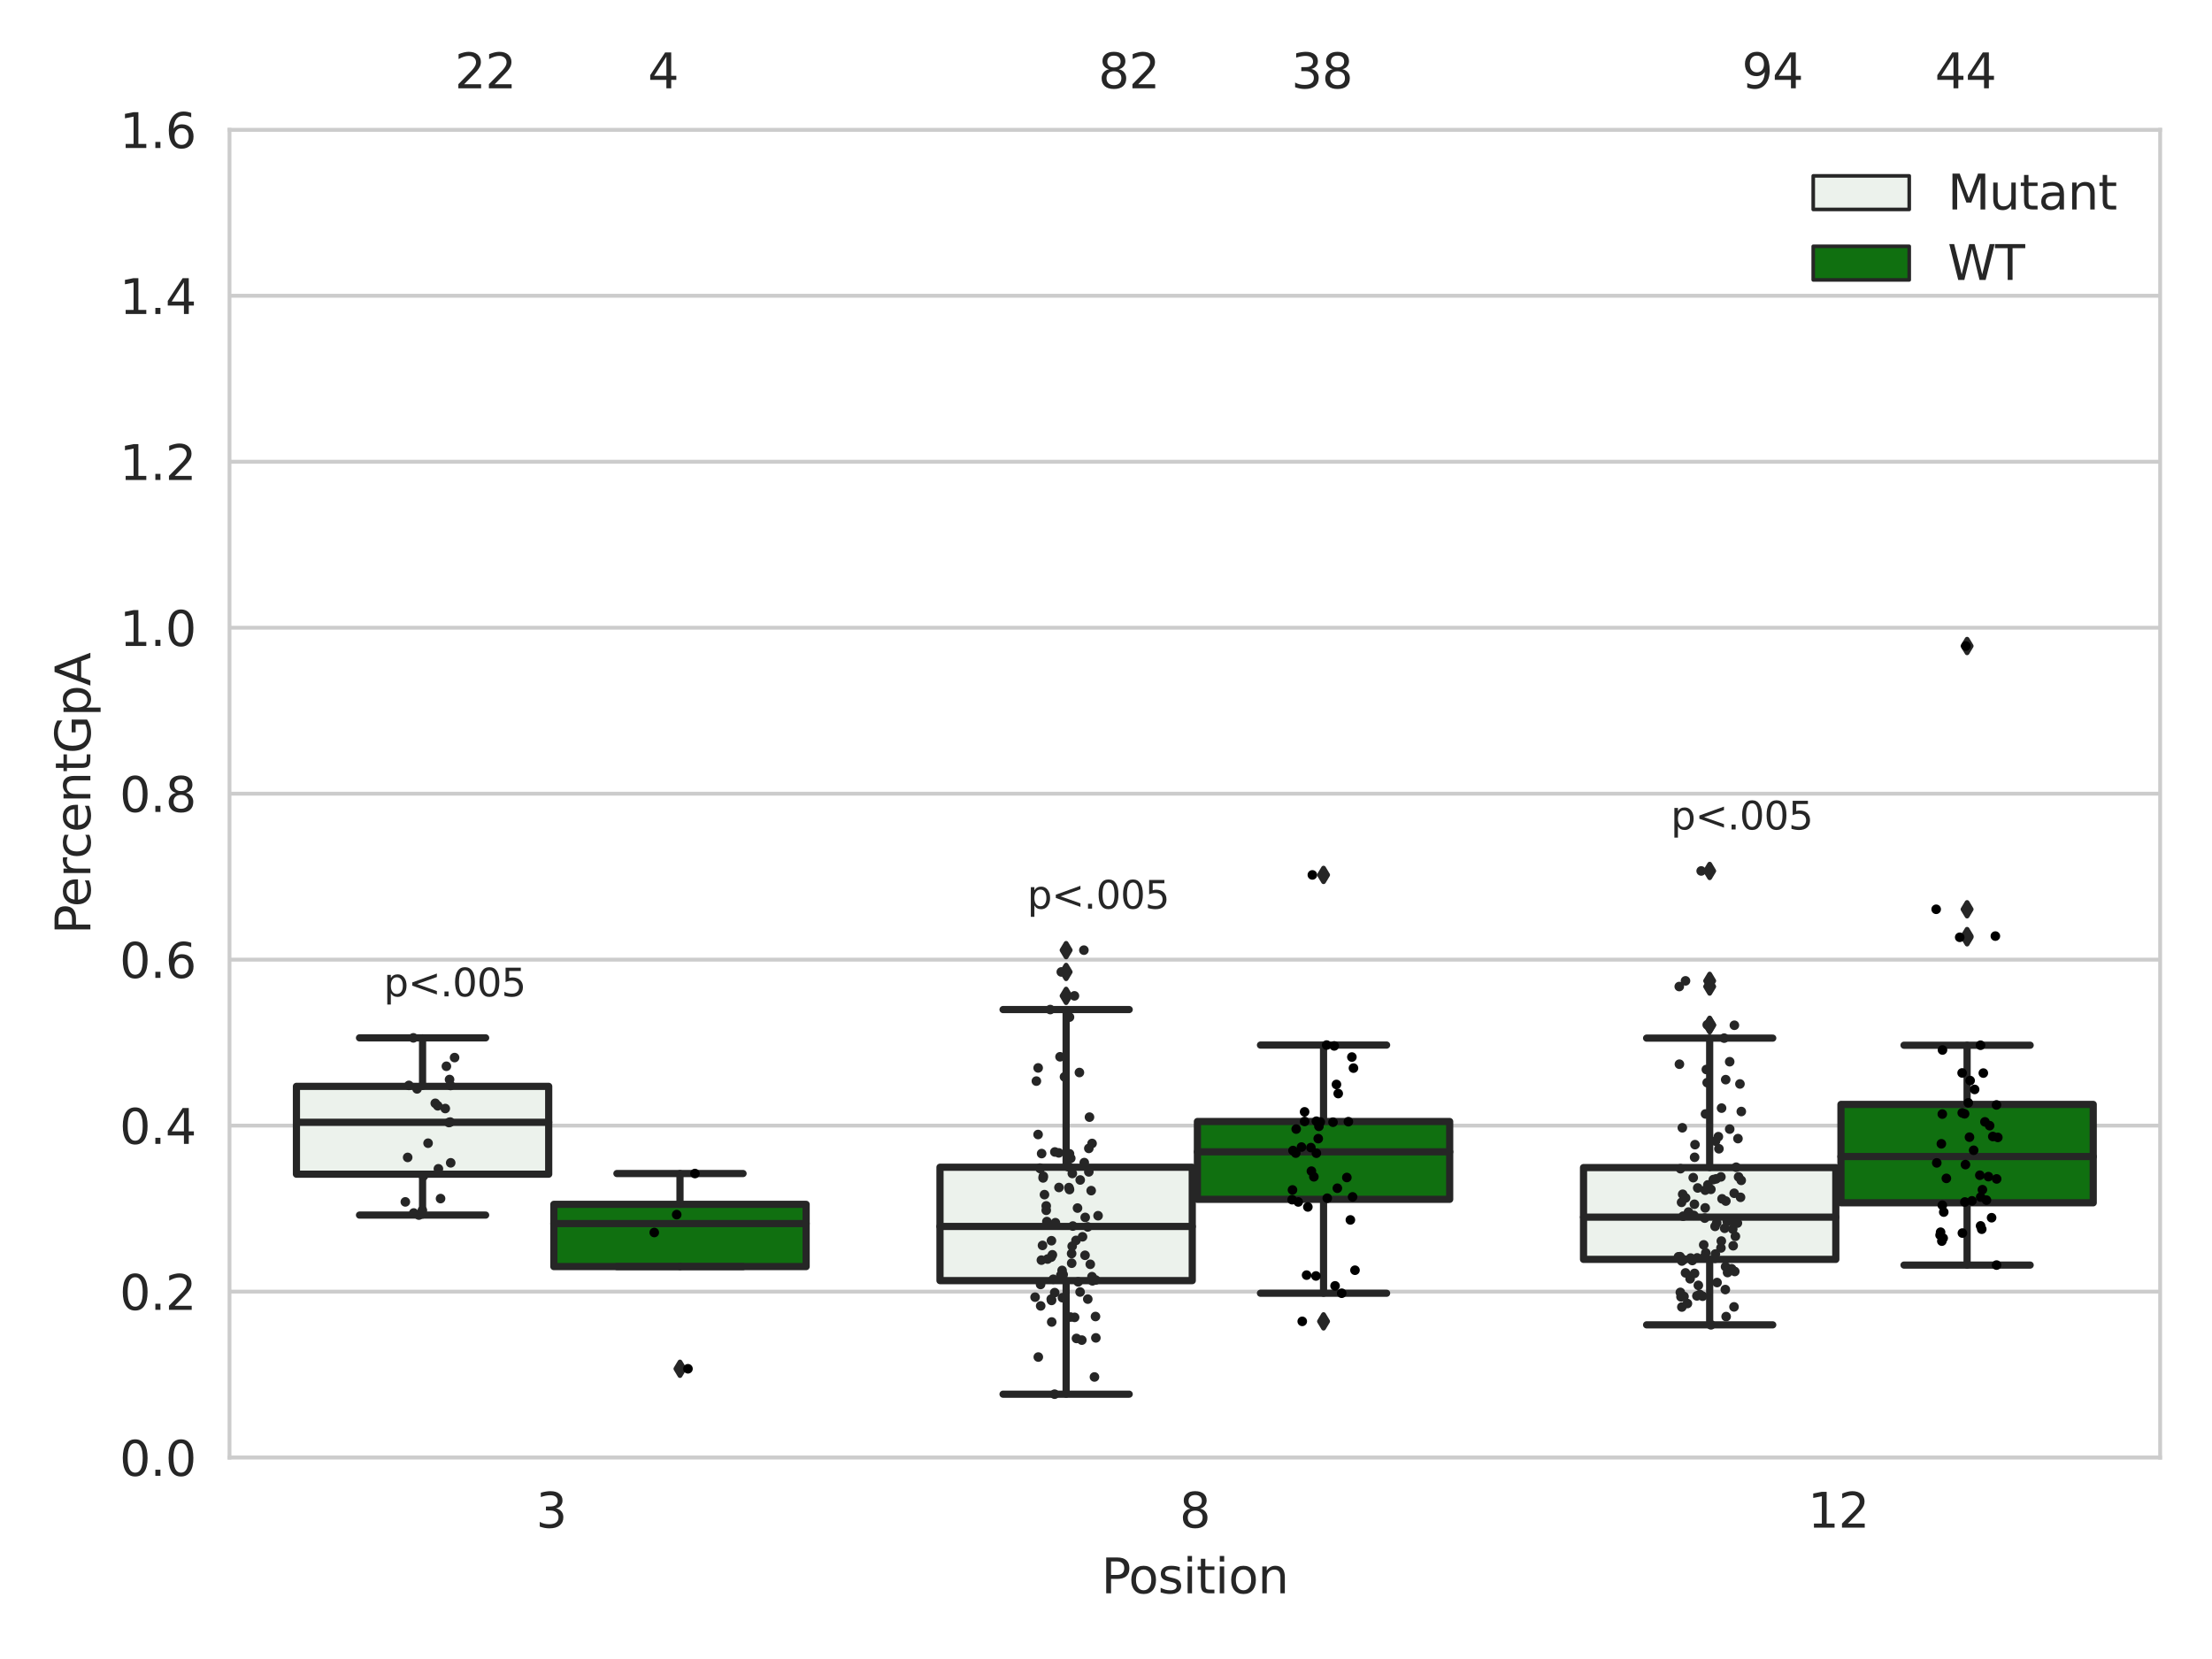 <?xml version="1.0" encoding="utf-8" standalone="no"?>
<!DOCTYPE svg PUBLIC "-//W3C//DTD SVG 1.1//EN"
  "http://www.w3.org/Graphics/SVG/1.1/DTD/svg11.dtd">
<svg xmlns:xlink="http://www.w3.org/1999/xlink" width="460.8pt" height="345.6pt" viewBox="0 0 460.8 345.6" xmlns="http://www.w3.org/2000/svg" version="1.1">
 <defs>
  <style type="text/css">*{stroke-linejoin: round; stroke-linecap: butt}</style>
 </defs>
 <g id="figure_1">
  <g id="patch_1">
   <path d="M 0 345.6 
L 460.8 345.6 
L 460.8 0 
L 0 0 
z
" style="fill: #ffffff"/>
  </g>
  <g id="axes_1">
   <g id="patch_2">
    <path d="M 47.81 303.64 
L 450 303.64 
L 450 27.036 
L 47.81 27.036 
z
" style="fill: #ffffff"/>
   </g>
   <g id="matplotlib.axis_1">
    <g id="xtick_1">
     <g id="text_1">
      <!-- 3 -->
      <g style="fill: #262626" transform="translate(111.66 318.238)scale(0.1 -0.1)">
       <defs>
        <path id="DejaVuSans-33" d="M 2597 2516 
Q 3050 2419 3304 2112 
Q 3559 1806 3559 1356 
Q 3559 666 3084 287 
Q 2609 -91 1734 -91 
Q 1441 -91 1130 -33 
Q 819 25 488 141 
L 488 750 
Q 750 597 1062 519 
Q 1375 441 1716 441 
Q 2309 441 2620 675 
Q 2931 909 2931 1356 
Q 2931 1769 2642 2001 
Q 2353 2234 1838 2234 
L 1294 2234 
L 1294 2753 
L 1863 2753 
Q 2328 2753 2575 2939 
Q 2822 3125 2822 3475 
Q 2822 3834 2567 4026 
Q 2313 4219 1838 4219 
Q 1578 4219 1281 4162 
Q 984 4106 628 3988 
L 628 4550 
Q 988 4650 1302 4700 
Q 1616 4750 1894 4750 
Q 2613 4750 3031 4423 
Q 3450 4097 3450 3541 
Q 3450 3153 3228 2886 
Q 3006 2619 2597 2516 
z
" transform="scale(0.016)"/>
       </defs>
       <use xlink:href="#DejaVuSans-33"/>
      </g>
     </g>
    </g>
    <g id="xtick_2">
     <g id="text_2">
      <!-- 8 -->
      <g style="fill: #262626" transform="translate(245.724 318.238)scale(0.1 -0.1)">
       <defs>
        <path id="DejaVuSans-38" d="M 2034 2216 
Q 1584 2216 1326 1975 
Q 1069 1734 1069 1313 
Q 1069 891 1326 650 
Q 1584 409 2034 409 
Q 2484 409 2743 651 
Q 3003 894 3003 1313 
Q 3003 1734 2745 1975 
Q 2488 2216 2034 2216 
z
M 1403 2484 
Q 997 2584 770 2862 
Q 544 3141 544 3541 
Q 544 4100 942 4425 
Q 1341 4750 2034 4750 
Q 2731 4750 3128 4425 
Q 3525 4100 3525 3541 
Q 3525 3141 3298 2862 
Q 3072 2584 2669 2484 
Q 3125 2378 3379 2068 
Q 3634 1759 3634 1313 
Q 3634 634 3220 271 
Q 2806 -91 2034 -91 
Q 1263 -91 848 271 
Q 434 634 434 1313 
Q 434 1759 690 2068 
Q 947 2378 1403 2484 
z
M 1172 3481 
Q 1172 3119 1398 2916 
Q 1625 2713 2034 2713 
Q 2441 2713 2670 2916 
Q 2900 3119 2900 3481 
Q 2900 3844 2670 4047 
Q 2441 4250 2034 4250 
Q 1625 4250 1398 4047 
Q 1172 3844 1172 3481 
z
" transform="scale(0.016)"/>
       </defs>
       <use xlink:href="#DejaVuSans-38"/>
      </g>
     </g>
    </g>
    <g id="xtick_3">
     <g id="text_3">
      <!-- 12 -->
      <g style="fill: #262626" transform="translate(376.606 318.238)scale(0.1 -0.1)">
       <defs>
        <path id="DejaVuSans-31" d="M 794 531 
L 1825 531 
L 1825 4091 
L 703 3866 
L 703 4441 
L 1819 4666 
L 2450 4666 
L 2450 531 
L 3481 531 
L 3481 0 
L 794 0 
L 794 531 
z
" transform="scale(0.016)"/>
        <path id="DejaVuSans-32" d="M 1228 531 
L 3431 531 
L 3431 0 
L 469 0 
L 469 531 
Q 828 903 1448 1529 
Q 2069 2156 2228 2338 
Q 2531 2678 2651 2914 
Q 2772 3150 2772 3378 
Q 2772 3750 2511 3984 
Q 2250 4219 1831 4219 
Q 1534 4219 1204 4116 
Q 875 4013 500 3803 
L 500 4441 
Q 881 4594 1212 4672 
Q 1544 4750 1819 4750 
Q 2544 4750 2975 4387 
Q 3406 4025 3406 3419 
Q 3406 3131 3298 2873 
Q 3191 2616 2906 2266 
Q 2828 2175 2409 1742 
Q 1991 1309 1228 531 
z
" transform="scale(0.016)"/>
       </defs>
       <use xlink:href="#DejaVuSans-31"/>
       <use xlink:href="#DejaVuSans-32" x="63.623"/>
      </g>
     </g>
    </g>
    <g id="text_4">
     <!-- Position -->
     <g style="fill: #262626" transform="translate(229.441 331.917)scale(0.1 -0.1)">
      <defs>
       <path id="DejaVuSans-50" d="M 1259 4147 
L 1259 2394 
L 2053 2394 
Q 2494 2394 2734 2622 
Q 2975 2850 2975 3272 
Q 2975 3691 2734 3919 
Q 2494 4147 2053 4147 
L 1259 4147 
z
M 628 4666 
L 2053 4666 
Q 2838 4666 3239 4311 
Q 3641 3956 3641 3272 
Q 3641 2581 3239 2228 
Q 2838 1875 2053 1875 
L 1259 1875 
L 1259 0 
L 628 0 
L 628 4666 
z
" transform="scale(0.016)"/>
       <path id="DejaVuSans-6f" d="M 1959 3097 
Q 1497 3097 1228 2736 
Q 959 2375 959 1747 
Q 959 1119 1226 758 
Q 1494 397 1959 397 
Q 2419 397 2687 759 
Q 2956 1122 2956 1747 
Q 2956 2369 2687 2733 
Q 2419 3097 1959 3097 
z
M 1959 3584 
Q 2709 3584 3137 3096 
Q 3566 2609 3566 1747 
Q 3566 888 3137 398 
Q 2709 -91 1959 -91 
Q 1206 -91 779 398 
Q 353 888 353 1747 
Q 353 2609 779 3096 
Q 1206 3584 1959 3584 
z
" transform="scale(0.016)"/>
       <path id="DejaVuSans-73" d="M 2834 3397 
L 2834 2853 
Q 2591 2978 2328 3040 
Q 2066 3103 1784 3103 
Q 1356 3103 1142 2972 
Q 928 2841 928 2578 
Q 928 2378 1081 2264 
Q 1234 2150 1697 2047 
L 1894 2003 
Q 2506 1872 2764 1633 
Q 3022 1394 3022 966 
Q 3022 478 2636 193 
Q 2250 -91 1575 -91 
Q 1294 -91 989 -36 
Q 684 19 347 128 
L 347 722 
Q 666 556 975 473 
Q 1284 391 1588 391 
Q 1994 391 2212 530 
Q 2431 669 2431 922 
Q 2431 1156 2273 1281 
Q 2116 1406 1581 1522 
L 1381 1569 
Q 847 1681 609 1914 
Q 372 2147 372 2553 
Q 372 3047 722 3315 
Q 1072 3584 1716 3584 
Q 2034 3584 2315 3537 
Q 2597 3491 2834 3397 
z
" transform="scale(0.016)"/>
       <path id="DejaVuSans-69" d="M 603 3500 
L 1178 3500 
L 1178 0 
L 603 0 
L 603 3500 
z
M 603 4863 
L 1178 4863 
L 1178 4134 
L 603 4134 
L 603 4863 
z
" transform="scale(0.016)"/>
       <path id="DejaVuSans-74" d="M 1172 4494 
L 1172 3500 
L 2356 3500 
L 2356 3053 
L 1172 3053 
L 1172 1153 
Q 1172 725 1289 603 
Q 1406 481 1766 481 
L 2356 481 
L 2356 0 
L 1766 0 
Q 1100 0 847 248 
Q 594 497 594 1153 
L 594 3053 
L 172 3053 
L 172 3500 
L 594 3500 
L 594 4494 
L 1172 4494 
z
" transform="scale(0.016)"/>
       <path id="DejaVuSans-6e" d="M 3513 2113 
L 3513 0 
L 2938 0 
L 2938 2094 
Q 2938 2591 2744 2837 
Q 2550 3084 2163 3084 
Q 1697 3084 1428 2787 
Q 1159 2491 1159 1978 
L 1159 0 
L 581 0 
L 581 3500 
L 1159 3500 
L 1159 2956 
Q 1366 3272 1645 3428 
Q 1925 3584 2291 3584 
Q 2894 3584 3203 3211 
Q 3513 2838 3513 2113 
z
" transform="scale(0.016)"/>
      </defs>
      <use xlink:href="#DejaVuSans-50"/>
      <use xlink:href="#DejaVuSans-6f" x="56.678"/>
      <use xlink:href="#DejaVuSans-73" x="117.859"/>
      <use xlink:href="#DejaVuSans-69" x="169.959"/>
      <use xlink:href="#DejaVuSans-74" x="197.742"/>
      <use xlink:href="#DejaVuSans-69" x="236.951"/>
      <use xlink:href="#DejaVuSans-6f" x="264.734"/>
      <use xlink:href="#DejaVuSans-6e" x="325.916"/>
     </g>
    </g>
   </g>
   <g id="matplotlib.axis_2">
    <g id="ytick_1">
     <g id="line2d_1">
      <path d="M 47.81 303.64 
L 450 303.64 
" clip-path="url(#p8cb18e616e)" style="fill: none; stroke: #cccccc; stroke-width: 0.8; stroke-linecap: round"/>
     </g>
     <g id="text_5">
      <!-- 0.0 -->
      <g style="fill: #262626" transform="translate(24.907 307.439)scale(0.1 -0.1)">
       <defs>
        <path id="DejaVuSans-30" d="M 2034 4250 
Q 1547 4250 1301 3770 
Q 1056 3291 1056 2328 
Q 1056 1369 1301 889 
Q 1547 409 2034 409 
Q 2525 409 2770 889 
Q 3016 1369 3016 2328 
Q 3016 3291 2770 3770 
Q 2525 4250 2034 4250 
z
M 2034 4750 
Q 2819 4750 3233 4129 
Q 3647 3509 3647 2328 
Q 3647 1150 3233 529 
Q 2819 -91 2034 -91 
Q 1250 -91 836 529 
Q 422 1150 422 2328 
Q 422 3509 836 4129 
Q 1250 4750 2034 4750 
z
" transform="scale(0.016)"/>
        <path id="DejaVuSans-2e" d="M 684 794 
L 1344 794 
L 1344 0 
L 684 0 
L 684 794 
z
" transform="scale(0.016)"/>
       </defs>
       <use xlink:href="#DejaVuSans-30"/>
       <use xlink:href="#DejaVuSans-2e" x="63.623"/>
       <use xlink:href="#DejaVuSans-30" x="95.41"/>
      </g>
     </g>
    </g>
    <g id="ytick_2">
     <g id="line2d_2">
      <path d="M 47.81 269.065 
L 450 269.065 
" clip-path="url(#p8cb18e616e)" style="fill: none; stroke: #cccccc; stroke-width: 0.8; stroke-linecap: round"/>
     </g>
     <g id="text_6">
      <!-- 0.2 -->
      <g style="fill: #262626" transform="translate(24.907 272.864)scale(0.1 -0.1)">
       <use xlink:href="#DejaVuSans-30"/>
       <use xlink:href="#DejaVuSans-2e" x="63.623"/>
       <use xlink:href="#DejaVuSans-32" x="95.41"/>
      </g>
     </g>
    </g>
    <g id="ytick_3">
     <g id="line2d_3">
      <path d="M 47.81 234.489 
L 450 234.489 
" clip-path="url(#p8cb18e616e)" style="fill: none; stroke: #cccccc; stroke-width: 0.8; stroke-linecap: round"/>
     </g>
     <g id="text_7">
      <!-- 0.4 -->
      <g style="fill: #262626" transform="translate(24.907 238.288)scale(0.1 -0.1)">
       <defs>
        <path id="DejaVuSans-34" d="M 2419 4116 
L 825 1625 
L 2419 1625 
L 2419 4116 
z
M 2253 4666 
L 3047 4666 
L 3047 1625 
L 3713 1625 
L 3713 1100 
L 3047 1100 
L 3047 0 
L 2419 0 
L 2419 1100 
L 313 1100 
L 313 1709 
L 2253 4666 
z
" transform="scale(0.016)"/>
       </defs>
       <use xlink:href="#DejaVuSans-30"/>
       <use xlink:href="#DejaVuSans-2e" x="63.623"/>
       <use xlink:href="#DejaVuSans-34" x="95.41"/>
      </g>
     </g>
    </g>
    <g id="ytick_4">
     <g id="line2d_4">
      <path d="M 47.81 199.913 
L 450 199.913 
" clip-path="url(#p8cb18e616e)" style="fill: none; stroke: #cccccc; stroke-width: 0.8; stroke-linecap: round"/>
     </g>
     <g id="text_8">
      <!-- 0.6 -->
      <g style="fill: #262626" transform="translate(24.907 203.713)scale(0.1 -0.1)">
       <defs>
        <path id="DejaVuSans-36" d="M 2113 2584 
Q 1688 2584 1439 2293 
Q 1191 2003 1191 1497 
Q 1191 994 1439 701 
Q 1688 409 2113 409 
Q 2538 409 2786 701 
Q 3034 994 3034 1497 
Q 3034 2003 2786 2293 
Q 2538 2584 2113 2584 
z
M 3366 4563 
L 3366 3988 
Q 3128 4100 2886 4159 
Q 2644 4219 2406 4219 
Q 1781 4219 1451 3797 
Q 1122 3375 1075 2522 
Q 1259 2794 1537 2939 
Q 1816 3084 2150 3084 
Q 2853 3084 3261 2657 
Q 3669 2231 3669 1497 
Q 3669 778 3244 343 
Q 2819 -91 2113 -91 
Q 1303 -91 875 529 
Q 447 1150 447 2328 
Q 447 3434 972 4092 
Q 1497 4750 2381 4750 
Q 2619 4750 2861 4703 
Q 3103 4656 3366 4563 
z
" transform="scale(0.016)"/>
       </defs>
       <use xlink:href="#DejaVuSans-30"/>
       <use xlink:href="#DejaVuSans-2e" x="63.623"/>
       <use xlink:href="#DejaVuSans-36" x="95.41"/>
      </g>
     </g>
    </g>
    <g id="ytick_5">
     <g id="line2d_5">
      <path d="M 47.81 165.338 
L 450 165.338 
" clip-path="url(#p8cb18e616e)" style="fill: none; stroke: #cccccc; stroke-width: 0.8; stroke-linecap: round"/>
     </g>
     <g id="text_9">
      <!-- 0.8 -->
      <g style="fill: #262626" transform="translate(24.907 169.137)scale(0.1 -0.1)">
       <use xlink:href="#DejaVuSans-30"/>
       <use xlink:href="#DejaVuSans-2e" x="63.623"/>
       <use xlink:href="#DejaVuSans-38" x="95.41"/>
      </g>
     </g>
    </g>
    <g id="ytick_6">
     <g id="line2d_6">
      <path d="M 47.81 130.762 
L 450 130.762 
" clip-path="url(#p8cb18e616e)" style="fill: none; stroke: #cccccc; stroke-width: 0.8; stroke-linecap: round"/>
     </g>
     <g id="text_10">
      <!-- 1.0 -->
      <g style="fill: #262626" transform="translate(24.907 134.562)scale(0.1 -0.1)">
       <use xlink:href="#DejaVuSans-31"/>
       <use xlink:href="#DejaVuSans-2e" x="63.623"/>
       <use xlink:href="#DejaVuSans-30" x="95.41"/>
      </g>
     </g>
    </g>
    <g id="ytick_7">
     <g id="line2d_7">
      <path d="M 47.81 96.187 
L 450 96.187 
" clip-path="url(#p8cb18e616e)" style="fill: none; stroke: #cccccc; stroke-width: 0.8; stroke-linecap: round"/>
     </g>
     <g id="text_11">
      <!-- 1.2 -->
      <g style="fill: #262626" transform="translate(24.907 99.986)scale(0.1 -0.1)">
       <use xlink:href="#DejaVuSans-31"/>
       <use xlink:href="#DejaVuSans-2e" x="63.623"/>
       <use xlink:href="#DejaVuSans-32" x="95.41"/>
      </g>
     </g>
    </g>
    <g id="ytick_8">
     <g id="line2d_8">
      <path d="M 47.81 61.611 
L 450 61.611 
" clip-path="url(#p8cb18e616e)" style="fill: none; stroke: #cccccc; stroke-width: 0.8; stroke-linecap: round"/>
     </g>
     <g id="text_12">
      <!-- 1.4 -->
      <g style="fill: #262626" transform="translate(24.907 65.411)scale(0.1 -0.1)">
       <use xlink:href="#DejaVuSans-31"/>
       <use xlink:href="#DejaVuSans-2e" x="63.623"/>
       <use xlink:href="#DejaVuSans-34" x="95.41"/>
      </g>
     </g>
    </g>
    <g id="ytick_9">
     <g id="line2d_9">
      <path d="M 47.81 27.036 
L 450 27.036 
" clip-path="url(#p8cb18e616e)" style="fill: none; stroke: #cccccc; stroke-width: 0.8; stroke-linecap: round"/>
     </g>
     <g id="text_13">
      <!-- 1.6 -->
      <g style="fill: #262626" transform="translate(24.907 30.835)scale(0.1 -0.1)">
       <use xlink:href="#DejaVuSans-31"/>
       <use xlink:href="#DejaVuSans-2e" x="63.623"/>
       <use xlink:href="#DejaVuSans-36" x="95.41"/>
      </g>
     </g>
    </g>
    <g id="text_14">
     <!-- PercentGpA -->
     <g style="fill: #262626" transform="translate(18.827 194.615)rotate(-90)scale(0.1 -0.1)">
      <defs>
       <path id="DejaVuSans-65" d="M 3597 1894 
L 3597 1613 
L 953 1613 
Q 991 1019 1311 708 
Q 1631 397 2203 397 
Q 2534 397 2845 478 
Q 3156 559 3463 722 
L 3463 178 
Q 3153 47 2828 -22 
Q 2503 -91 2169 -91 
Q 1331 -91 842 396 
Q 353 884 353 1716 
Q 353 2575 817 3079 
Q 1281 3584 2069 3584 
Q 2775 3584 3186 3129 
Q 3597 2675 3597 1894 
z
M 3022 2063 
Q 3016 2534 2758 2815 
Q 2500 3097 2075 3097 
Q 1594 3097 1305 2825 
Q 1016 2553 972 2059 
L 3022 2063 
z
" transform="scale(0.016)"/>
       <path id="DejaVuSans-72" d="M 2631 2963 
Q 2534 3019 2420 3045 
Q 2306 3072 2169 3072 
Q 1681 3072 1420 2755 
Q 1159 2438 1159 1844 
L 1159 0 
L 581 0 
L 581 3500 
L 1159 3500 
L 1159 2956 
Q 1341 3275 1631 3429 
Q 1922 3584 2338 3584 
Q 2397 3584 2469 3576 
Q 2541 3569 2628 3553 
L 2631 2963 
z
" transform="scale(0.016)"/>
       <path id="DejaVuSans-63" d="M 3122 3366 
L 3122 2828 
Q 2878 2963 2633 3030 
Q 2388 3097 2138 3097 
Q 1578 3097 1268 2742 
Q 959 2388 959 1747 
Q 959 1106 1268 751 
Q 1578 397 2138 397 
Q 2388 397 2633 464 
Q 2878 531 3122 666 
L 3122 134 
Q 2881 22 2623 -34 
Q 2366 -91 2075 -91 
Q 1284 -91 818 406 
Q 353 903 353 1747 
Q 353 2603 823 3093 
Q 1294 3584 2113 3584 
Q 2378 3584 2631 3529 
Q 2884 3475 3122 3366 
z
" transform="scale(0.016)"/>
       <path id="DejaVuSans-47" d="M 3809 666 
L 3809 1919 
L 2778 1919 
L 2778 2438 
L 4434 2438 
L 4434 434 
Q 4069 175 3628 42 
Q 3188 -91 2688 -91 
Q 1594 -91 976 548 
Q 359 1188 359 2328 
Q 359 3472 976 4111 
Q 1594 4750 2688 4750 
Q 3144 4750 3555 4637 
Q 3966 4525 4313 4306 
L 4313 3634 
Q 3963 3931 3569 4081 
Q 3175 4231 2741 4231 
Q 1884 4231 1454 3753 
Q 1025 3275 1025 2328 
Q 1025 1384 1454 906 
Q 1884 428 2741 428 
Q 3075 428 3337 486 
Q 3600 544 3809 666 
z
" transform="scale(0.016)"/>
       <path id="DejaVuSans-70" d="M 1159 525 
L 1159 -1331 
L 581 -1331 
L 581 3500 
L 1159 3500 
L 1159 2969 
Q 1341 3281 1617 3432 
Q 1894 3584 2278 3584 
Q 2916 3584 3314 3078 
Q 3713 2572 3713 1747 
Q 3713 922 3314 415 
Q 2916 -91 2278 -91 
Q 1894 -91 1617 61 
Q 1341 213 1159 525 
z
M 3116 1747 
Q 3116 2381 2855 2742 
Q 2594 3103 2138 3103 
Q 1681 3103 1420 2742 
Q 1159 2381 1159 1747 
Q 1159 1113 1420 752 
Q 1681 391 2138 391 
Q 2594 391 2855 752 
Q 3116 1113 3116 1747 
z
" transform="scale(0.016)"/>
       <path id="DejaVuSans-41" d="M 2188 4044 
L 1331 1722 
L 3047 1722 
L 2188 4044 
z
M 1831 4666 
L 2547 4666 
L 4325 0 
L 3669 0 
L 3244 1197 
L 1141 1197 
L 716 0 
L 50 0 
L 1831 4666 
z
" transform="scale(0.016)"/>
      </defs>
      <use xlink:href="#DejaVuSans-50"/>
      <use xlink:href="#DejaVuSans-65" x="56.678"/>
      <use xlink:href="#DejaVuSans-72" x="118.201"/>
      <use xlink:href="#DejaVuSans-63" x="157.064"/>
      <use xlink:href="#DejaVuSans-65" x="212.045"/>
      <use xlink:href="#DejaVuSans-6e" x="273.568"/>
      <use xlink:href="#DejaVuSans-74" x="336.947"/>
      <use xlink:href="#DejaVuSans-47" x="376.156"/>
      <use xlink:href="#DejaVuSans-70" x="453.646"/>
      <use xlink:href="#DejaVuSans-41" x="517.123"/>
     </g>
    </g>
   </g>
   <g id="patch_3">
    <path d="M 61.753 244.604 
L 114.305 244.604 
L 114.305 226.306 
L 61.753 226.306 
L 61.753 244.604 
z
" clip-path="url(#p8cb18e616e)" style="fill: #ecf2ec; stroke: #262626; stroke-width: 1.5; stroke-linejoin: miter"/>
   </g>
   <g id="patch_4">
    <path d="M 115.378 263.85 
L 167.931 263.85 
L 167.931 250.888 
L 115.378 250.888 
L 115.378 263.85 
z
" clip-path="url(#p8cb18e616e)" style="fill: #107010; stroke: #262626; stroke-width: 1.5; stroke-linejoin: miter"/>
   </g>
   <g id="patch_5">
    <path d="M 195.816 266.778 
L 248.369 266.778 
L 248.369 243.156 
L 195.816 243.156 
L 195.816 266.778 
z
" clip-path="url(#p8cb18e616e)" style="fill: #ecf2ec; stroke: #262626; stroke-width: 1.5; stroke-linejoin: miter"/>
   </g>
   <g id="patch_6">
    <path d="M 249.441 249.842 
L 301.994 249.842 
L 301.994 233.632 
L 249.441 233.632 
L 249.441 249.842 
z
" clip-path="url(#p8cb18e616e)" style="fill: #107010; stroke: #262626; stroke-width: 1.5; stroke-linejoin: miter"/>
   </g>
   <g id="patch_7">
    <path d="M 329.879 262.353 
L 382.432 262.353 
L 382.432 243.23 
L 329.879 243.23 
L 329.879 262.353 
z
" clip-path="url(#p8cb18e616e)" style="fill: #ecf2ec; stroke: #262626; stroke-width: 1.5; stroke-linejoin: miter"/>
   </g>
   <g id="patch_8">
    <path d="M 383.505 250.567 
L 436.057 250.567 
L 436.057 230.068 
L 383.505 230.068 
L 383.505 250.567 
z
" clip-path="url(#p8cb18e616e)" style="fill: #107010; stroke: #262626; stroke-width: 1.5; stroke-linejoin: miter"/>
   </g>
   <g id="patch_9">
    <path d="M 114.842 303.64 
L 114.842 303.64 
L 114.842 303.64 
L 114.842 303.64 
z
" clip-path="url(#p8cb18e616e)" style="fill: #ecf2ec; stroke: #262626; stroke-width: 0.75; stroke-linejoin: miter"/>
   </g>
   <g id="patch_10">
    <path d="M 114.842 303.64 
L 114.842 303.64 
L 114.842 303.64 
L 114.842 303.64 
z
" clip-path="url(#p8cb18e616e)" style="fill: #107010; stroke: #262626; stroke-width: 0.75; stroke-linejoin: miter"/>
   </g>
   <g id="PathCollection_1"/>
   <g id="PathCollection_2"/>
   <g id="line2d_10">
    <path d="M 88.029 244.604 
L 88.029 253.123 
" clip-path="url(#p8cb18e616e)" style="fill: none; stroke: #262626; stroke-width: 1.5; stroke-linecap: round"/>
   </g>
   <g id="line2d_11">
    <path d="M 88.029 226.306 
L 88.029 216.205 
" clip-path="url(#p8cb18e616e)" style="fill: none; stroke: #262626; stroke-width: 1.5; stroke-linecap: round"/>
   </g>
   <g id="line2d_12">
    <path d="M 74.891 253.123 
L 101.167 253.123 
" clip-path="url(#p8cb18e616e)" style="fill: none; stroke: #262626; stroke-width: 1.5; stroke-linecap: round"/>
   </g>
   <g id="line2d_13">
    <path d="M 74.891 216.205 
L 101.167 216.205 
" clip-path="url(#p8cb18e616e)" style="fill: none; stroke: #262626; stroke-width: 1.5; stroke-linecap: round"/>
   </g>
   <g id="line2d_14"/>
   <g id="line2d_15">
    <path d="M 141.654 263.85 
L 141.654 263.85 
" clip-path="url(#p8cb18e616e)" style="fill: none; stroke: #262626; stroke-width: 1.5; stroke-linecap: round"/>
   </g>
   <g id="line2d_16">
    <path d="M 141.654 250.888 
L 141.654 244.468 
" clip-path="url(#p8cb18e616e)" style="fill: none; stroke: #262626; stroke-width: 1.5; stroke-linecap: round"/>
   </g>
   <g id="line2d_17">
    <path d="M 128.516 263.85 
L 154.793 263.85 
" clip-path="url(#p8cb18e616e)" style="fill: none; stroke: #262626; stroke-width: 1.5; stroke-linecap: round"/>
   </g>
   <g id="line2d_18">
    <path d="M 128.516 244.468 
L 154.793 244.468 
" clip-path="url(#p8cb18e616e)" style="fill: none; stroke: #262626; stroke-width: 1.5; stroke-linecap: round"/>
   </g>
   <g id="line2d_19">
    <defs>
     <path id="m7f9144956c" d="M -0 1.414 
L 0.849 0 
L 0 -1.414 
L -0.849 -0 
z
" style="stroke: #262626; stroke-linejoin: miter"/>
    </defs>
    <g clip-path="url(#p8cb18e616e)">
     <use xlink:href="#m7f9144956c" x="141.654" y="285.141" style="fill: #262626; stroke: #262626; stroke-linejoin: miter"/>
    </g>
   </g>
   <g id="line2d_20">
    <path d="M 222.092 266.778 
L 222.092 290.434 
" clip-path="url(#p8cb18e616e)" style="fill: none; stroke: #262626; stroke-width: 1.5; stroke-linecap: round"/>
   </g>
   <g id="line2d_21">
    <path d="M 222.092 243.156 
L 222.092 210.31 
" clip-path="url(#p8cb18e616e)" style="fill: none; stroke: #262626; stroke-width: 1.5; stroke-linecap: round"/>
   </g>
   <g id="line2d_22">
    <path d="M 208.954 290.434 
L 235.231 290.434 
" clip-path="url(#p8cb18e616e)" style="fill: none; stroke: #262626; stroke-width: 1.5; stroke-linecap: round"/>
   </g>
   <g id="line2d_23">
    <path d="M 208.954 210.31 
L 235.231 210.31 
" clip-path="url(#p8cb18e616e)" style="fill: none; stroke: #262626; stroke-width: 1.5; stroke-linecap: round"/>
   </g>
   <g id="line2d_24">
    <g clip-path="url(#p8cb18e616e)">
     <use xlink:href="#m7f9144956c" x="222.092" y="207.455" style="fill: #262626; stroke: #262626; stroke-linejoin: miter"/>
     <use xlink:href="#m7f9144956c" x="222.092" y="202.473" style="fill: #262626; stroke: #262626; stroke-linejoin: miter"/>
     <use xlink:href="#m7f9144956c" x="222.092" y="197.933" style="fill: #262626; stroke: #262626; stroke-linejoin: miter"/>
    </g>
   </g>
   <g id="line2d_25">
    <path d="M 275.718 249.842 
L 275.718 269.405 
" clip-path="url(#p8cb18e616e)" style="fill: none; stroke: #262626; stroke-width: 1.5; stroke-linecap: round"/>
   </g>
   <g id="line2d_26">
    <path d="M 275.718 233.632 
L 275.718 217.705 
" clip-path="url(#p8cb18e616e)" style="fill: none; stroke: #262626; stroke-width: 1.5; stroke-linecap: round"/>
   </g>
   <g id="line2d_27">
    <path d="M 262.579 269.405 
L 288.856 269.405 
" clip-path="url(#p8cb18e616e)" style="fill: none; stroke: #262626; stroke-width: 1.5; stroke-linecap: round"/>
   </g>
   <g id="line2d_28">
    <path d="M 262.579 217.705 
L 288.856 217.705 
" clip-path="url(#p8cb18e616e)" style="fill: none; stroke: #262626; stroke-width: 1.5; stroke-linecap: round"/>
   </g>
   <g id="line2d_29">
    <g clip-path="url(#p8cb18e616e)">
     <use xlink:href="#m7f9144956c" x="275.718" y="275.263" style="fill: #262626; stroke: #262626; stroke-linejoin: miter"/>
     <use xlink:href="#m7f9144956c" x="275.718" y="182.26" style="fill: #262626; stroke: #262626; stroke-linejoin: miter"/>
    </g>
   </g>
   <g id="line2d_30">
    <path d="M 356.156 262.353 
L 356.156 275.988 
" clip-path="url(#p8cb18e616e)" style="fill: none; stroke: #262626; stroke-width: 1.5; stroke-linecap: round"/>
   </g>
   <g id="line2d_31">
    <path d="M 356.156 243.23 
L 356.156 216.261 
" clip-path="url(#p8cb18e616e)" style="fill: none; stroke: #262626; stroke-width: 1.5; stroke-linecap: round"/>
   </g>
   <g id="line2d_32">
    <path d="M 343.017 275.988 
L 369.294 275.988 
" clip-path="url(#p8cb18e616e)" style="fill: none; stroke: #262626; stroke-width: 1.5; stroke-linecap: round"/>
   </g>
   <g id="line2d_33">
    <path d="M 343.017 216.261 
L 369.294 216.261 
" clip-path="url(#p8cb18e616e)" style="fill: none; stroke: #262626; stroke-width: 1.5; stroke-linecap: round"/>
   </g>
   <g id="line2d_34">
    <g clip-path="url(#p8cb18e616e)">
     <use xlink:href="#m7f9144956c" x="356.156" y="205.515" style="fill: #262626; stroke: #262626; stroke-linejoin: miter"/>
     <use xlink:href="#m7f9144956c" x="356.156" y="213.58" style="fill: #262626; stroke: #262626; stroke-linejoin: miter"/>
     <use xlink:href="#m7f9144956c" x="356.156" y="213.482" style="fill: #262626; stroke: #262626; stroke-linejoin: miter"/>
     <use xlink:href="#m7f9144956c" x="356.156" y="181.435" style="fill: #262626; stroke: #262626; stroke-linejoin: miter"/>
     <use xlink:href="#m7f9144956c" x="356.156" y="204.331" style="fill: #262626; stroke: #262626; stroke-linejoin: miter"/>
    </g>
   </g>
   <g id="line2d_35">
    <path d="M 409.781 250.567 
L 409.781 263.539 
" clip-path="url(#p8cb18e616e)" style="fill: none; stroke: #262626; stroke-width: 1.5; stroke-linecap: round"/>
   </g>
   <g id="line2d_36">
    <path d="M 409.781 230.068 
L 409.781 217.739 
" clip-path="url(#p8cb18e616e)" style="fill: none; stroke: #262626; stroke-width: 1.5; stroke-linecap: round"/>
   </g>
   <g id="line2d_37">
    <path d="M 396.643 263.539 
L 422.919 263.539 
" clip-path="url(#p8cb18e616e)" style="fill: none; stroke: #262626; stroke-width: 1.5; stroke-linecap: round"/>
   </g>
   <g id="line2d_38">
    <path d="M 396.643 217.739 
L 422.919 217.739 
" clip-path="url(#p8cb18e616e)" style="fill: none; stroke: #262626; stroke-width: 1.5; stroke-linecap: round"/>
   </g>
   <g id="line2d_39">
    <g clip-path="url(#p8cb18e616e)">
     <use xlink:href="#m7f9144956c" x="409.781" y="195.254" style="fill: #262626; stroke: #262626; stroke-linejoin: miter"/>
     <use xlink:href="#m7f9144956c" x="409.781" y="189.419" style="fill: #262626; stroke: #262626; stroke-linejoin: miter"/>
     <use xlink:href="#m7f9144956c" x="409.781" y="134.576" style="fill: #262626; stroke: #262626; stroke-linejoin: miter"/>
     <use xlink:href="#m7f9144956c" x="409.781" y="195.004" style="fill: #262626; stroke: #262626; stroke-linejoin: miter"/>
    </g>
   </g>
   <g id="line2d_40">
    <path d="M 61.753 233.798 
L 114.305 233.798 
" clip-path="url(#p8cb18e616e)" style="fill: none; stroke: #262626; stroke-width: 1.5; stroke-linecap: round"/>
   </g>
   <g id="line2d_41">
    <path d="M 115.378 254.891 
L 167.931 254.891 
" clip-path="url(#p8cb18e616e)" style="fill: none; stroke: #262626; stroke-width: 1.5; stroke-linecap: round"/>
   </g>
   <g id="line2d_42">
    <path d="M 195.816 255.497 
L 248.369 255.497 
" clip-path="url(#p8cb18e616e)" style="fill: none; stroke: #262626; stroke-width: 1.5; stroke-linecap: round"/>
   </g>
   <g id="line2d_43">
    <path d="M 249.441 239.946 
L 301.994 239.946 
" clip-path="url(#p8cb18e616e)" style="fill: none; stroke: #262626; stroke-width: 1.5; stroke-linecap: round"/>
   </g>
   <g id="line2d_44">
    <path d="M 329.879 253.555 
L 382.432 253.555 
" clip-path="url(#p8cb18e616e)" style="fill: none; stroke: #262626; stroke-width: 1.5; stroke-linecap: round"/>
   </g>
   <g id="line2d_45">
    <path d="M 383.505 240.936 
L 436.057 240.936 
" clip-path="url(#p8cb18e616e)" style="fill: none; stroke: #262626; stroke-width: 1.5; stroke-linecap: round"/>
   </g>
   <g id="patch_11">
    <path d="M 47.81 303.64 
L 47.81 27.036 
" style="fill: none; stroke: #cccccc; stroke-width: 0.8; stroke-linejoin: miter; stroke-linecap: square"/>
   </g>
   <g id="patch_12">
    <path d="M 450 303.64 
L 450 27.036 
" style="fill: none; stroke: #cccccc; stroke-width: 0.8; stroke-linejoin: miter; stroke-linecap: square"/>
   </g>
   <g id="patch_13">
    <path d="M 47.81 303.64 
L 450 303.64 
" style="fill: none; stroke: #cccccc; stroke-width: 0.8; stroke-linejoin: miter; stroke-linecap: square"/>
   </g>
   <g id="patch_14">
    <path d="M 47.81 27.036 
L 450 27.036 
" style="fill: none; stroke: #cccccc; stroke-width: 0.8; stroke-linejoin: miter; stroke-linecap: square"/>
   </g>
   <g id="PathCollection_3">
    <defs>
     <path id="C0_0_3dd966eb48" d="M 0 1 
C 0.265 1 0.52 0.895 0.707 0.707 
C 0.895 0.52 1 0.265 1 -0 
C 1 -0.265 0.895 -0.52 0.707 -0.707 
C 0.52 -0.895 0.265 -1 0 -1 
C -0.265 -1 -0.52 -0.895 -0.707 -0.707 
C -0.895 -0.52 -1 -0.265 -1 0 
C -1 0.265 -0.895 0.52 -0.707 0.707 
C -0.52 0.895 -0.265 1 0 1 
z
"/>
    </defs>
    <g clip-path="url(#p8cb18e616e)">
     <use xlink:href="#C0_0_3dd966eb48" x="90.676" y="229.834" style="fill: #262626"/>
    </g>
    <g clip-path="url(#p8cb18e616e)">
     <use xlink:href="#C0_0_3dd966eb48" x="86.879" y="226.834" style="fill: #262626"/>
    </g>
    <g clip-path="url(#p8cb18e616e)">
     <use xlink:href="#C0_0_3dd966eb48" x="86.11" y="216.205" style="fill: #262626"/>
    </g>
    <g clip-path="url(#p8cb18e616e)">
     <use xlink:href="#C0_0_3dd966eb48" x="93.507" y="233.849" style="fill: #262626"/>
    </g>
    <g clip-path="url(#p8cb18e616e)">
     <use xlink:href="#C0_0_3dd966eb48" x="93.889" y="242.236" style="fill: #262626"/>
    </g>
    <g clip-path="url(#p8cb18e616e)">
     <use xlink:href="#C0_0_3dd966eb48" x="93.652" y="224.884" style="fill: #262626"/>
    </g>
    <g clip-path="url(#p8cb18e616e)">
     <use xlink:href="#C0_0_3dd966eb48" x="93.786" y="233.747" style="fill: #262626"/>
    </g>
    <g clip-path="url(#p8cb18e616e)">
     <use xlink:href="#C0_0_3dd966eb48" x="94.697" y="220.311" style="fill: #262626"/>
    </g>
    <g clip-path="url(#p8cb18e616e)">
     <use xlink:href="#C0_0_3dd966eb48" x="87.991" y="252.14" style="fill: #262626"/>
    </g>
    <g clip-path="url(#p8cb18e616e)">
     <use xlink:href="#C0_0_3dd966eb48" x="91.326" y="243.481" style="fill: #262626"/>
    </g>
    <g clip-path="url(#p8cb18e616e)">
     <use xlink:href="#C0_0_3dd966eb48" x="86.189" y="252.688" style="fill: #262626"/>
    </g>
    <g clip-path="url(#p8cb18e616e)">
     <use xlink:href="#C0_0_3dd966eb48" x="93.853" y="226.13" style="fill: #262626"/>
    </g>
    <g clip-path="url(#p8cb18e616e)">
     <use xlink:href="#C0_0_3dd966eb48" x="91.194" y="230.359" style="fill: #262626"/>
    </g>
    <g clip-path="url(#p8cb18e616e)">
     <use xlink:href="#C0_0_3dd966eb48" x="84.44" y="250.376" style="fill: #262626"/>
    </g>
    <g clip-path="url(#p8cb18e616e)">
     <use xlink:href="#C0_0_3dd966eb48" x="85.18" y="226.106" style="fill: #262626"/>
    </g>
    <g clip-path="url(#p8cb18e616e)">
     <use xlink:href="#C0_0_3dd966eb48" x="92.992" y="222.122" style="fill: #262626"/>
    </g>
    <g clip-path="url(#p8cb18e616e)">
     <use xlink:href="#C0_0_3dd966eb48" x="92.759" y="230.928" style="fill: #262626"/>
    </g>
    <g clip-path="url(#p8cb18e616e)">
     <use xlink:href="#C0_0_3dd966eb48" x="91.776" y="249.686" style="fill: #262626"/>
    </g>
    <g clip-path="url(#p8cb18e616e)">
     <use xlink:href="#C0_0_3dd966eb48" x="87.263" y="253.123" style="fill: #262626"/>
    </g>
    <g clip-path="url(#p8cb18e616e)">
     <use xlink:href="#C0_0_3dd966eb48" x="84.925" y="241.109" style="fill: #262626"/>
    </g>
    <g clip-path="url(#p8cb18e616e)">
     <use xlink:href="#C0_0_3dd966eb48" x="88.201" y="244.978" style="fill: #262626"/>
    </g>
    <g clip-path="url(#p8cb18e616e)">
     <use xlink:href="#C0_0_3dd966eb48" x="89.177" y="238.147" style="fill: #262626"/>
    </g>
   </g>
   <g id="PathCollection_4">
    <defs>
     <path id="C1_0_8e6c922969" d="M 0 1 
C 0.265 1 0.52 0.895 0.707 0.707 
C 0.895 0.52 1 0.265 1 -0 
C 1 -0.265 0.895 -0.52 0.707 -0.707 
C 0.52 -0.895 0.265 -1 0 -1 
C -0.265 -1 -0.52 -0.895 -0.707 -0.707 
C -0.895 -0.52 -1 -0.265 -1 0 
C -1 0.265 -0.895 0.52 -0.707 0.707 
C -0.52 0.895 -0.265 1 0 1 
z
"/>
    </defs>
    <g clip-path="url(#p8cb18e616e)">
     <use xlink:href="#C1_0_8e6c922969" x="143.317" y="285.141"/>
    </g>
    <g clip-path="url(#p8cb18e616e)">
     <use xlink:href="#C1_0_8e6c922969" x="144.773" y="244.468"/>
    </g>
    <g clip-path="url(#p8cb18e616e)">
     <use xlink:href="#C1_0_8e6c922969" x="136.296" y="256.753"/>
    </g>
    <g clip-path="url(#p8cb18e616e)">
     <use xlink:href="#C1_0_8e6c922969" x="140.967" y="253.029"/>
    </g>
   </g>
   <g id="PathCollection_5">
    <defs>
     <path id="C2_0_0b1ed75999" d="M 0 1 
C 0.265 1 0.52 0.895 0.707 0.707 
C 0.895 0.52 1 0.265 1 -0 
C 1 -0.265 0.895 -0.52 0.707 -0.707 
C 0.52 -0.895 0.265 -1 0 -1 
C -0.265 -1 -0.52 -0.895 -0.707 -0.707 
C -0.895 -0.52 -1 -0.265 -1 0 
C -1 0.265 -0.895 0.52 -0.707 0.707 
C -0.52 0.895 -0.265 1 0 1 
z
"/>
    </defs>
    <g clip-path="url(#p8cb18e616e)">
     <use xlink:href="#C2_0_0b1ed75999" x="220.604" y="247.373" style="fill: #262626"/>
    </g>
    <g clip-path="url(#p8cb18e616e)">
     <use xlink:href="#C2_0_0b1ed75999" x="228.748" y="253.254" style="fill: #262626"/>
    </g>
    <g clip-path="url(#p8cb18e616e)">
     <use xlink:href="#C2_0_0b1ed75999" x="216.94" y="262.51" style="fill: #262626"/>
    </g>
    <g clip-path="url(#p8cb18e616e)">
     <use xlink:href="#C2_0_0b1ed75999" x="228.211" y="274.253" style="fill: #262626"/>
    </g>
    <g clip-path="url(#p8cb18e616e)">
     <use xlink:href="#C2_0_0b1ed75999" x="224.145" y="258.399" style="fill: #262626"/>
    </g>
    <g clip-path="url(#p8cb18e616e)">
     <use xlink:href="#C2_0_0b1ed75999" x="227.573" y="266.822" style="fill: #262626"/>
    </g>
    <g clip-path="url(#p8cb18e616e)">
     <use xlink:href="#C2_0_0b1ed75999" x="228.245" y="266.646" style="fill: #262626"/>
    </g>
    <g clip-path="url(#p8cb18e616e)">
     <use xlink:href="#C2_0_0b1ed75999" x="218.992" y="270.627" style="fill: #262626"/>
    </g>
    <g clip-path="url(#p8cb18e616e)">
     <use xlink:href="#C2_0_0b1ed75999" x="217.172" y="259.441" style="fill: #262626"/>
    </g>
    <g clip-path="url(#p8cb18e616e)">
     <use xlink:href="#C2_0_0b1ed75999" x="219.746" y="239.976" style="fill: #262626"/>
    </g>
    <g clip-path="url(#p8cb18e616e)">
     <use xlink:href="#C2_0_0b1ed75999" x="219.09" y="275.396" style="fill: #262626"/>
    </g>
    <g clip-path="url(#p8cb18e616e)">
     <use xlink:href="#C2_0_0b1ed75999" x="217.949" y="251.212" style="fill: #262626"/>
    </g>
    <g clip-path="url(#p8cb18e616e)">
     <use xlink:href="#C2_0_0b1ed75999" x="227.312" y="248.029" style="fill: #262626"/>
    </g>
    <g clip-path="url(#p8cb18e616e)">
     <use xlink:href="#C2_0_0b1ed75999" x="218.782" y="210.31" style="fill: #262626"/>
    </g>
    <g clip-path="url(#p8cb18e616e)">
     <use xlink:href="#C2_0_0b1ed75999" x="218.081" y="254.476" style="fill: #262626"/>
    </g>
    <g clip-path="url(#p8cb18e616e)">
     <use xlink:href="#C2_0_0b1ed75999" x="223.252" y="263.15" style="fill: #262626"/>
    </g>
    <g clip-path="url(#p8cb18e616e)">
     <use xlink:href="#C2_0_0b1ed75999" x="223.06" y="241.288" style="fill: #262626"/>
    </g>
    <g clip-path="url(#p8cb18e616e)">
     <use xlink:href="#C2_0_0b1ed75999" x="217.294" y="245.382" style="fill: #262626"/>
    </g>
    <g clip-path="url(#p8cb18e616e)">
     <use xlink:href="#C2_0_0b1ed75999" x="220.568" y="240.167" style="fill: #262626"/>
    </g>
    <g clip-path="url(#p8cb18e616e)">
     <use xlink:href="#C2_0_0b1ed75999" x="216.253" y="236.34" style="fill: #262626"/>
    </g>
    <g clip-path="url(#p8cb18e616e)">
     <use xlink:href="#C2_0_0b1ed75999" x="221.477" y="265.526" style="fill: #262626"/>
    </g>
    <g clip-path="url(#p8cb18e616e)">
     <use xlink:href="#C2_0_0b1ed75999" x="223.387" y="244.458" style="fill: #262626"/>
    </g>
    <g clip-path="url(#p8cb18e616e)">
     <use xlink:href="#C2_0_0b1ed75999" x="221.322" y="270.335" style="fill: #262626"/>
    </g>
    <g clip-path="url(#p8cb18e616e)">
     <use xlink:href="#C2_0_0b1ed75999" x="220.824" y="220.147" style="fill: #262626"/>
    </g>
    <g clip-path="url(#p8cb18e616e)">
     <use xlink:href="#C2_0_0b1ed75999" x="219.062" y="270.903" style="fill: #262626"/>
    </g>
    <g clip-path="url(#p8cb18e616e)">
     <use xlink:href="#C2_0_0b1ed75999" x="227.125" y="263.375" style="fill: #262626"/>
    </g>
    <g clip-path="url(#p8cb18e616e)">
     <use xlink:href="#C2_0_0b1ed75999" x="225.003" y="269.15" style="fill: #262626"/>
    </g>
    <g clip-path="url(#p8cb18e616e)">
     <use xlink:href="#C2_0_0b1ed75999" x="227.996" y="286.849" style="fill: #262626"/>
    </g>
    <g clip-path="url(#p8cb18e616e)">
     <use xlink:href="#C2_0_0b1ed75999" x="222.802" y="247.807" style="fill: #262626"/>
    </g>
    <g clip-path="url(#p8cb18e616e)">
     <use xlink:href="#C2_0_0b1ed75999" x="216.627" y="243.338" style="fill: #262626"/>
    </g>
    <g clip-path="url(#p8cb18e616e)">
     <use xlink:href="#C2_0_0b1ed75999" x="228.288" y="278.704" style="fill: #262626"/>
    </g>
    <g clip-path="url(#p8cb18e616e)">
     <use xlink:href="#C2_0_0b1ed75999" x="219.233" y="261.398" style="fill: #262626"/>
    </g>
    <g clip-path="url(#p8cb18e616e)">
     <use xlink:href="#C2_0_0b1ed75999" x="222.676" y="247.398" style="fill: #262626"/>
    </g>
    <g clip-path="url(#p8cb18e616e)">
     <use xlink:href="#C2_0_0b1ed75999" x="223.239" y="261.142" style="fill: #262626"/>
    </g>
    <g clip-path="url(#p8cb18e616e)">
     <use xlink:href="#C2_0_0b1ed75999" x="221.254" y="264.651" style="fill: #262626"/>
    </g>
    <g clip-path="url(#p8cb18e616e)">
     <use xlink:href="#C2_0_0b1ed75999" x="216.299" y="282.697" style="fill: #262626"/>
    </g>
    <g clip-path="url(#p8cb18e616e)">
     <use xlink:href="#C2_0_0b1ed75999" x="223.353" y="259.607" style="fill: #262626"/>
    </g>
    <g clip-path="url(#p8cb18e616e)">
     <use xlink:href="#C2_0_0b1ed75999" x="227.497" y="238.202" style="fill: #262626"/>
    </g>
    <g clip-path="url(#p8cb18e616e)">
     <use xlink:href="#C2_0_0b1ed75999" x="224.862" y="223.423" style="fill: #262626"/>
    </g>
    <g clip-path="url(#p8cb18e616e)">
     <use xlink:href="#C2_0_0b1ed75999" x="222.995" y="274.366" style="fill: #262626"/>
    </g>
    <g clip-path="url(#p8cb18e616e)">
     <use xlink:href="#C2_0_0b1ed75999" x="223.825" y="207.455" style="fill: #262626"/>
    </g>
    <g clip-path="url(#p8cb18e616e)">
     <use xlink:href="#C2_0_0b1ed75999" x="224.246" y="278.822" style="fill: #262626"/>
    </g>
    <g clip-path="url(#p8cb18e616e)">
     <use xlink:href="#C2_0_0b1ed75999" x="222.794" y="211.887" style="fill: #262626"/>
    </g>
    <g clip-path="url(#p8cb18e616e)">
     <use xlink:href="#C2_0_0b1ed75999" x="226.029" y="261.497" style="fill: #262626"/>
    </g>
    <g clip-path="url(#p8cb18e616e)">
     <use xlink:href="#C2_0_0b1ed75999" x="218.227" y="262.285" style="fill: #262626"/>
    </g>
    <g clip-path="url(#p8cb18e616e)">
     <use xlink:href="#C2_0_0b1ed75999" x="221.09" y="202.473" style="fill: #262626"/>
    </g>
    <g clip-path="url(#p8cb18e616e)">
     <use xlink:href="#C2_0_0b1ed75999" x="222.676" y="243.096" style="fill: #262626"/>
    </g>
    <g clip-path="url(#p8cb18e616e)">
     <use xlink:href="#C2_0_0b1ed75999" x="224.467" y="251.663" style="fill: #262626"/>
    </g>
    <g clip-path="url(#p8cb18e616e)">
     <use xlink:href="#C2_0_0b1ed75999" x="225.793" y="197.933" style="fill: #262626"/>
    </g>
    <g clip-path="url(#p8cb18e616e)">
     <use xlink:href="#C2_0_0b1ed75999" x="227.479" y="265.954" style="fill: #262626"/>
    </g>
    <g clip-path="url(#p8cb18e616e)">
     <use xlink:href="#C2_0_0b1ed75999" x="219.416" y="266.493" style="fill: #262626"/>
    </g>
    <g clip-path="url(#p8cb18e616e)">
     <use xlink:href="#C2_0_0b1ed75999" x="216.794" y="272.047" style="fill: #262626"/>
    </g>
    <g clip-path="url(#p8cb18e616e)">
     <use xlink:href="#C2_0_0b1ed75999" x="222.799" y="240.356" style="fill: #262626"/>
    </g>
    <g clip-path="url(#p8cb18e616e)">
     <use xlink:href="#C2_0_0b1ed75999" x="216.714" y="243.424" style="fill: #262626"/>
    </g>
    <g clip-path="url(#p8cb18e616e)">
     <use xlink:href="#C2_0_0b1ed75999" x="216.772" y="267.578" style="fill: #262626"/>
    </g>
    <g clip-path="url(#p8cb18e616e)">
     <use xlink:href="#C2_0_0b1ed75999" x="215.898" y="225.213" style="fill: #262626"/>
    </g>
    <g clip-path="url(#p8cb18e616e)">
     <use xlink:href="#C2_0_0b1ed75999" x="226.824" y="239.232" style="fill: #262626"/>
    </g>
    <g clip-path="url(#p8cb18e616e)">
     <use xlink:href="#C2_0_0b1ed75999" x="225.874" y="242.19" style="fill: #262626"/>
    </g>
    <g clip-path="url(#p8cb18e616e)">
     <use xlink:href="#C2_0_0b1ed75999" x="219.036" y="258.463" style="fill: #262626"/>
    </g>
    <g clip-path="url(#p8cb18e616e)">
     <use xlink:href="#C2_0_0b1ed75999" x="225.512" y="257.645" style="fill: #262626"/>
    </g>
    <g clip-path="url(#p8cb18e616e)">
     <use xlink:href="#C2_0_0b1ed75999" x="219.86" y="254.709" style="fill: #262626"/>
    </g>
    <g clip-path="url(#p8cb18e616e)">
     <use xlink:href="#C2_0_0b1ed75999" x="217.951" y="252.131" style="fill: #262626"/>
    </g>
    <g clip-path="url(#p8cb18e616e)">
     <use xlink:href="#C2_0_0b1ed75999" x="226.596" y="255.59" style="fill: #262626"/>
    </g>
    <g clip-path="url(#p8cb18e616e)">
     <use xlink:href="#C2_0_0b1ed75999" x="218.986" y="261.888" style="fill: #262626"/>
    </g>
    <g clip-path="url(#p8cb18e616e)">
     <use xlink:href="#C2_0_0b1ed75999" x="226.958" y="232.718" style="fill: #262626"/>
    </g>
    <g clip-path="url(#p8cb18e616e)">
     <use xlink:href="#C2_0_0b1ed75999" x="226.068" y="253.606" style="fill: #262626"/>
    </g>
    <g clip-path="url(#p8cb18e616e)">
     <use xlink:href="#C2_0_0b1ed75999" x="223.862" y="274.43" style="fill: #262626"/>
    </g>
    <g clip-path="url(#p8cb18e616e)">
     <use xlink:href="#C2_0_0b1ed75999" x="217.349" y="245.042" style="fill: #262626"/>
    </g>
    <g clip-path="url(#p8cb18e616e)">
     <use xlink:href="#C2_0_0b1ed75999" x="225.027" y="245.81" style="fill: #262626"/>
    </g>
    <g clip-path="url(#p8cb18e616e)">
     <use xlink:href="#C2_0_0b1ed75999" x="216.991" y="240.31" style="fill: #262626"/>
    </g>
    <g clip-path="url(#p8cb18e616e)">
     <use xlink:href="#C2_0_0b1ed75999" x="215.63" y="270.222" style="fill: #262626"/>
    </g>
    <g clip-path="url(#p8cb18e616e)">
     <use xlink:href="#C2_0_0b1ed75999" x="226.823" y="244.122" style="fill: #262626"/>
    </g>
    <g clip-path="url(#p8cb18e616e)">
     <use xlink:href="#C2_0_0b1ed75999" x="220.988" y="265.661" style="fill: #262626"/>
    </g>
    <g clip-path="url(#p8cb18e616e)">
     <use xlink:href="#C2_0_0b1ed75999" x="216.267" y="222.464" style="fill: #262626"/>
    </g>
    <g clip-path="url(#p8cb18e616e)">
     <use xlink:href="#C2_0_0b1ed75999" x="224.6" y="267.031" style="fill: #262626"/>
    </g>
    <g clip-path="url(#p8cb18e616e)">
     <use xlink:href="#C2_0_0b1ed75999" x="219.691" y="290.434" style="fill: #262626"/>
    </g>
    <g clip-path="url(#p8cb18e616e)">
     <use xlink:href="#C2_0_0b1ed75999" x="217.583" y="248.864" style="fill: #262626"/>
    </g>
    <g clip-path="url(#p8cb18e616e)">
     <use xlink:href="#C2_0_0b1ed75999" x="223.495" y="255.405" style="fill: #262626"/>
    </g>
    <g clip-path="url(#p8cb18e616e)">
     <use xlink:href="#C2_0_0b1ed75999" x="225.365" y="279.168" style="fill: #262626"/>
    </g>
    <g clip-path="url(#p8cb18e616e)">
     <use xlink:href="#C2_0_0b1ed75999" x="219.712" y="269.275" style="fill: #262626"/>
    </g>
    <g clip-path="url(#p8cb18e616e)">
     <use xlink:href="#C2_0_0b1ed75999" x="221.755" y="224.328" style="fill: #262626"/>
    </g>
    <g clip-path="url(#p8cb18e616e)">
     <use xlink:href="#C2_0_0b1ed75999" x="226.605" y="270.626" style="fill: #262626"/>
    </g>
   </g>
   <g id="PathCollection_6">
    <defs>
     <path id="C3_0_1a2f5c250f" d="M 0 1 
C 0.265 1 0.52 0.895 0.707 0.707 
C 0.895 0.52 1 0.265 1 -0 
C 1 -0.265 0.895 -0.52 0.707 -0.707 
C 0.52 -0.895 0.265 -1 0 -1 
C -0.265 -1 -0.52 -0.895 -0.707 -0.707 
C -0.895 -0.52 -1 -0.265 -1 0 
C -1 0.265 -0.895 0.52 -0.707 0.707 
C -0.52 0.895 -0.265 1 0 1 
z
"/>
    </defs>
    <g clip-path="url(#p8cb18e616e)">
     <use xlink:href="#C3_0_1a2f5c250f" x="273.705" y="245.15"/>
    </g>
    <g clip-path="url(#p8cb18e616e)">
     <use xlink:href="#C3_0_1a2f5c250f" x="274.611" y="237.197"/>
    </g>
    <g clip-path="url(#p8cb18e616e)">
     <use xlink:href="#C3_0_1a2f5c250f" x="273.388" y="182.26"/>
    </g>
    <g clip-path="url(#p8cb18e616e)">
     <use xlink:href="#C3_0_1a2f5c250f" x="272.187" y="265.632"/>
    </g>
    <g clip-path="url(#p8cb18e616e)">
     <use xlink:href="#C3_0_1a2f5c250f" x="271.122" y="238.956"/>
    </g>
    <g clip-path="url(#p8cb18e616e)">
     <use xlink:href="#C3_0_1a2f5c250f" x="280.574" y="245.294"/>
    </g>
    <g clip-path="url(#p8cb18e616e)">
     <use xlink:href="#C3_0_1a2f5c250f" x="281.309" y="254.131"/>
    </g>
    <g clip-path="url(#p8cb18e616e)">
     <use xlink:href="#C3_0_1a2f5c250f" x="275.039" y="233.727"/>
    </g>
    <g clip-path="url(#p8cb18e616e)">
     <use xlink:href="#C3_0_1a2f5c250f" x="273.19" y="243.972"/>
    </g>
    <g clip-path="url(#p8cb18e616e)">
     <use xlink:href="#C3_0_1a2f5c250f" x="274.755" y="234.635"/>
    </g>
    <g clip-path="url(#p8cb18e616e)">
     <use xlink:href="#C3_0_1a2f5c250f" x="281.952" y="222.507"/>
    </g>
    <g clip-path="url(#p8cb18e616e)">
     <use xlink:href="#C3_0_1a2f5c250f" x="269.166" y="249.919"/>
    </g>
    <g clip-path="url(#p8cb18e616e)">
     <use xlink:href="#C3_0_1a2f5c250f" x="271.778" y="233.621"/>
    </g>
    <g clip-path="url(#p8cb18e616e)">
     <use xlink:href="#C3_0_1a2f5c250f" x="277.945" y="217.881"/>
    </g>
    <g clip-path="url(#p8cb18e616e)">
     <use xlink:href="#C3_0_1a2f5c250f" x="278.12" y="267.87"/>
    </g>
    <g clip-path="url(#p8cb18e616e)">
     <use xlink:href="#C3_0_1a2f5c250f" x="276.492" y="249.611"/>
    </g>
    <g clip-path="url(#p8cb18e616e)">
     <use xlink:href="#C3_0_1a2f5c250f" x="278.408" y="225.912"/>
    </g>
    <g clip-path="url(#p8cb18e616e)">
     <use xlink:href="#C3_0_1a2f5c250f" x="276.364" y="217.705"/>
    </g>
    <g clip-path="url(#p8cb18e616e)">
     <use xlink:href="#C3_0_1a2f5c250f" x="281.62" y="220.201"/>
    </g>
    <g clip-path="url(#p8cb18e616e)">
     <use xlink:href="#C3_0_1a2f5c250f" x="278.596" y="247.529"/>
    </g>
    <g clip-path="url(#p8cb18e616e)">
     <use xlink:href="#C3_0_1a2f5c250f" x="274.136" y="265.806"/>
    </g>
    <g clip-path="url(#p8cb18e616e)">
     <use xlink:href="#C3_0_1a2f5c250f" x="280.895" y="233.666"/>
    </g>
    <g clip-path="url(#p8cb18e616e)">
     <use xlink:href="#C3_0_1a2f5c250f" x="279.501" y="269.405"/>
    </g>
    <g clip-path="url(#p8cb18e616e)">
     <use xlink:href="#C3_0_1a2f5c250f" x="272.449" y="251.43"/>
    </g>
    <g clip-path="url(#p8cb18e616e)">
     <use xlink:href="#C3_0_1a2f5c250f" x="269.934" y="240.214"/>
    </g>
    <g clip-path="url(#p8cb18e616e)">
     <use xlink:href="#C3_0_1a2f5c250f" x="270.023" y="235.207"/>
    </g>
    <g clip-path="url(#p8cb18e616e)">
     <use xlink:href="#C3_0_1a2f5c250f" x="273.082" y="239.064"/>
    </g>
    <g clip-path="url(#p8cb18e616e)">
     <use xlink:href="#C3_0_1a2f5c250f" x="277.687" y="233.774"/>
    </g>
    <g clip-path="url(#p8cb18e616e)">
     <use xlink:href="#C3_0_1a2f5c250f" x="274.228" y="240.233"/>
    </g>
    <g clip-path="url(#p8cb18e616e)">
     <use xlink:href="#C3_0_1a2f5c250f" x="270.451" y="250.387"/>
    </g>
    <g clip-path="url(#p8cb18e616e)">
     <use xlink:href="#C3_0_1a2f5c250f" x="269.355" y="239.678"/>
    </g>
    <g clip-path="url(#p8cb18e616e)">
     <use xlink:href="#C3_0_1a2f5c250f" x="278.777" y="227.81"/>
    </g>
    <g clip-path="url(#p8cb18e616e)">
     <use xlink:href="#C3_0_1a2f5c250f" x="269.249" y="247.885"/>
    </g>
    <g clip-path="url(#p8cb18e616e)">
     <use xlink:href="#C3_0_1a2f5c250f" x="282.268" y="264.609"/>
    </g>
    <g clip-path="url(#p8cb18e616e)">
     <use xlink:href="#C3_0_1a2f5c250f" x="271.772" y="231.616"/>
    </g>
    <g clip-path="url(#p8cb18e616e)">
     <use xlink:href="#C3_0_1a2f5c250f" x="274.226" y="233.568"/>
    </g>
    <g clip-path="url(#p8cb18e616e)">
     <use xlink:href="#C3_0_1a2f5c250f" x="281.77" y="249.335"/>
    </g>
    <g clip-path="url(#p8cb18e616e)">
     <use xlink:href="#C3_0_1a2f5c250f" x="271.282" y="275.263"/>
    </g>
   </g>
   <g id="PathCollection_7">
    <defs>
     <path id="C4_0_6ea8ab3372" d="M 0 1 
C 0.265 1 0.52 0.895 0.707 0.707 
C 0.895 0.52 1 0.265 1 -0 
C 1 -0.265 0.895 -0.52 0.707 -0.707 
C 0.52 -0.895 0.265 -1 0 -1 
C -0.265 -1 -0.52 -0.895 -0.707 -0.707 
C -0.895 -0.52 -1 -0.265 -1 0 
C -1 0.265 -0.895 0.52 -0.707 0.707 
C -0.52 0.895 -0.265 1 0 1 
z
"/>
    </defs>
    <g clip-path="url(#p8cb18e616e)">
     <use xlink:href="#C4_0_6ea8ab3372" x="355.345" y="260.994" style="fill: #262626"/>
    </g>
    <g clip-path="url(#p8cb18e616e)">
     <use xlink:href="#C4_0_6ea8ab3372" x="358.496" y="245.167" style="fill: #262626"/>
    </g>
    <g clip-path="url(#p8cb18e616e)">
     <use xlink:href="#C4_0_6ea8ab3372" x="353.01" y="265.266" style="fill: #262626"/>
    </g>
    <g clip-path="url(#p8cb18e616e)">
     <use xlink:href="#C4_0_6ea8ab3372" x="361.262" y="248.578" style="fill: #262626"/>
    </g>
    <g clip-path="url(#p8cb18e616e)">
     <use xlink:href="#C4_0_6ea8ab3372" x="359.531" y="250.206" style="fill: #262626"/>
    </g>
    <g clip-path="url(#p8cb18e616e)">
     <use xlink:href="#C4_0_6ea8ab3372" x="362.745" y="231.549" style="fill: #262626"/>
    </g>
    <g clip-path="url(#p8cb18e616e)">
     <use xlink:href="#C4_0_6ea8ab3372" x="359.879" y="265.095" style="fill: #262626"/>
    </g>
    <g clip-path="url(#p8cb18e616e)">
     <use xlink:href="#C4_0_6ea8ab3372" x="356.923" y="245.729" style="fill: #262626"/>
    </g>
    <g clip-path="url(#p8cb18e616e)">
     <use xlink:href="#C4_0_6ea8ab3372" x="355.224" y="251.624" style="fill: #262626"/>
    </g>
    <g clip-path="url(#p8cb18e616e)">
     <use xlink:href="#C4_0_6ea8ab3372" x="353.666" y="247.472" style="fill: #262626"/>
    </g>
    <g clip-path="url(#p8cb18e616e)">
     <use xlink:href="#C4_0_6ea8ab3372" x="352.855" y="253.187" style="fill: #262626"/>
    </g>
    <g clip-path="url(#p8cb18e616e)">
     <use xlink:href="#C4_0_6ea8ab3372" x="354.684" y="270.025" style="fill: #262626"/>
    </g>
    <g clip-path="url(#p8cb18e616e)">
     <use xlink:href="#C4_0_6ea8ab3372" x="358.583" y="258.534" style="fill: #262626"/>
    </g>
    <g clip-path="url(#p8cb18e616e)">
     <use xlink:href="#C4_0_6ea8ab3372" x="349.823" y="205.515" style="fill: #262626"/>
    </g>
    <g clip-path="url(#p8cb18e616e)">
     <use xlink:href="#C4_0_6ea8ab3372" x="352.541" y="262.59" style="fill: #262626"/>
    </g>
    <g clip-path="url(#p8cb18e616e)">
     <use xlink:href="#C4_0_6ea8ab3372" x="353.493" y="269.956" style="fill: #262626"/>
    </g>
    <g clip-path="url(#p8cb18e616e)">
     <use xlink:href="#C4_0_6ea8ab3372" x="355.779" y="246.828" style="fill: #262626"/>
    </g>
    <g clip-path="url(#p8cb18e616e)">
     <use xlink:href="#C4_0_6ea8ab3372" x="355.038" y="261.933" style="fill: #262626"/>
    </g>
    <g clip-path="url(#p8cb18e616e)">
     <use xlink:href="#C4_0_6ea8ab3372" x="349.854" y="221.69" style="fill: #262626"/>
    </g>
    <g clip-path="url(#p8cb18e616e)">
     <use xlink:href="#C4_0_6ea8ab3372" x="360.327" y="221.174" style="fill: #262626"/>
    </g>
    <g clip-path="url(#p8cb18e616e)">
     <use xlink:href="#C4_0_6ea8ab3372" x="361.304" y="213.58" style="fill: #262626"/>
    </g>
    <g clip-path="url(#p8cb18e616e)">
     <use xlink:href="#C4_0_6ea8ab3372" x="354.102" y="269.665" style="fill: #262626"/>
    </g>
    <g clip-path="url(#p8cb18e616e)">
     <use xlink:href="#C4_0_6ea8ab3372" x="352.979" y="250.867" style="fill: #262626"/>
    </g>
    <g clip-path="url(#p8cb18e616e)">
     <use xlink:href="#C4_0_6ea8ab3372" x="350.622" y="253.354" style="fill: #262626"/>
    </g>
    <g clip-path="url(#p8cb18e616e)">
     <use xlink:href="#C4_0_6ea8ab3372" x="352.73" y="245.327" style="fill: #262626"/>
    </g>
    <g clip-path="url(#p8cb18e616e)">
     <use xlink:href="#C4_0_6ea8ab3372" x="355.229" y="247.943" style="fill: #262626"/>
    </g>
    <g clip-path="url(#p8cb18e616e)">
     <use xlink:href="#C4_0_6ea8ab3372" x="359.466" y="263.872" style="fill: #262626"/>
    </g>
    <g clip-path="url(#p8cb18e616e)">
     <use xlink:href="#C4_0_6ea8ab3372" x="351.523" y="271.55" style="fill: #262626"/>
    </g>
    <g clip-path="url(#p8cb18e616e)">
     <use xlink:href="#C4_0_6ea8ab3372" x="361.933" y="254.788" style="fill: #262626"/>
    </g>
    <g clip-path="url(#p8cb18e616e)">
     <use xlink:href="#C4_0_6ea8ab3372" x="359.587" y="274.27" style="fill: #262626"/>
    </g>
    <g clip-path="url(#p8cb18e616e)">
     <use xlink:href="#C4_0_6ea8ab3372" x="355.286" y="232.055" style="fill: #262626"/>
    </g>
    <g clip-path="url(#p8cb18e616e)">
     <use xlink:href="#C4_0_6ea8ab3372" x="361.052" y="259.513" style="fill: #262626"/>
    </g>
    <g clip-path="url(#p8cb18e616e)">
     <use xlink:href="#C4_0_6ea8ab3372" x="350.694" y="262.426" style="fill: #262626"/>
    </g>
    <g clip-path="url(#p8cb18e616e)">
     <use xlink:href="#C4_0_6ea8ab3372" x="356.429" y="275.988" style="fill: #262626"/>
    </g>
    <g clip-path="url(#p8cb18e616e)">
     <use xlink:href="#C4_0_6ea8ab3372" x="355.635" y="225.536" style="fill: #262626"/>
    </g>
    <g clip-path="url(#p8cb18e616e)">
     <use xlink:href="#C4_0_6ea8ab3372" x="353.101" y="238.449" style="fill: #262626"/>
    </g>
    <g clip-path="url(#p8cb18e616e)">
     <use xlink:href="#C4_0_6ea8ab3372" x="353.796" y="267.758" style="fill: #262626"/>
    </g>
    <g clip-path="url(#p8cb18e616e)">
     <use xlink:href="#C4_0_6ea8ab3372" x="349.658" y="261.808" style="fill: #262626"/>
    </g>
    <g clip-path="url(#p8cb18e616e)">
     <use xlink:href="#C4_0_6ea8ab3372" x="358.084" y="239.311" style="fill: #262626"/>
    </g>
    <g clip-path="url(#p8cb18e616e)">
     <use xlink:href="#C4_0_6ea8ab3372" x="350.183" y="270.154" style="fill: #262626"/>
    </g>
    <g clip-path="url(#p8cb18e616e)">
     <use xlink:href="#C4_0_6ea8ab3372" x="358.734" y="249.735" style="fill: #262626"/>
    </g>
    <g clip-path="url(#p8cb18e616e)">
     <use xlink:href="#C4_0_6ea8ab3372" x="360.964" y="256.041" style="fill: #262626"/>
    </g>
    <g clip-path="url(#p8cb18e616e)">
     <use xlink:href="#C4_0_6ea8ab3372" x="350.081" y="243.462" style="fill: #262626"/>
    </g>
    <g clip-path="url(#p8cb18e616e)">
     <use xlink:href="#C4_0_6ea8ab3372" x="357.268" y="262.131" style="fill: #262626"/>
    </g>
    <g clip-path="url(#p8cb18e616e)">
     <use xlink:href="#C4_0_6ea8ab3372" x="357.969" y="236.787" style="fill: #262626"/>
    </g>
    <g clip-path="url(#p8cb18e616e)">
     <use xlink:href="#C4_0_6ea8ab3372" x="351.752" y="252.49" style="fill: #262626"/>
    </g>
    <g clip-path="url(#p8cb18e616e)">
     <use xlink:href="#C4_0_6ea8ab3372" x="359.417" y="268.638" style="fill: #262626"/>
    </g>
    <g clip-path="url(#p8cb18e616e)">
     <use xlink:href="#C4_0_6ea8ab3372" x="361.228" y="272.247" style="fill: #262626"/>
    </g>
    <g clip-path="url(#p8cb18e616e)">
     <use xlink:href="#C4_0_6ea8ab3372" x="359.819" y="254.456" style="fill: #262626"/>
    </g>
    <g clip-path="url(#p8cb18e616e)">
     <use xlink:href="#C4_0_6ea8ab3372" x="362.179" y="245.171" style="fill: #262626"/>
    </g>
    <g clip-path="url(#p8cb18e616e)">
     <use xlink:href="#C4_0_6ea8ab3372" x="359.495" y="224.911" style="fill: #262626"/>
    </g>
    <g clip-path="url(#p8cb18e616e)">
     <use xlink:href="#C4_0_6ea8ab3372" x="351.146" y="249.548" style="fill: #262626"/>
    </g>
    <g clip-path="url(#p8cb18e616e)">
     <use xlink:href="#C4_0_6ea8ab3372" x="361.671" y="243.153" style="fill: #262626"/>
    </g>
    <g clip-path="url(#p8cb18e616e)">
     <use xlink:href="#C4_0_6ea8ab3372" x="358.504" y="259.971" style="fill: #262626"/>
    </g>
    <g clip-path="url(#p8cb18e616e)">
     <use xlink:href="#C4_0_6ea8ab3372" x="357.343" y="261.228" style="fill: #262626"/>
    </g>
    <g clip-path="url(#p8cb18e616e)">
     <use xlink:href="#C4_0_6ea8ab3372" x="359.853" y="254.193" style="fill: #262626"/>
    </g>
    <g clip-path="url(#p8cb18e616e)">
     <use xlink:href="#C4_0_6ea8ab3372" x="352.187" y="262.079" style="fill: #262626"/>
    </g>
    <g clip-path="url(#p8cb18e616e)">
     <use xlink:href="#C4_0_6ea8ab3372" x="351.122" y="265.163" style="fill: #262626"/>
    </g>
    <g clip-path="url(#p8cb18e616e)">
     <use xlink:href="#C4_0_6ea8ab3372" x="350.045" y="269.225" style="fill: #262626"/>
    </g>
    <g clip-path="url(#p8cb18e616e)">
     <use xlink:href="#C4_0_6ea8ab3372" x="357.381" y="237.714" style="fill: #262626"/>
    </g>
    <g clip-path="url(#p8cb18e616e)">
     <use xlink:href="#C4_0_6ea8ab3372" x="362.464" y="225.808" style="fill: #262626"/>
    </g>
    <g clip-path="url(#p8cb18e616e)">
     <use xlink:href="#C4_0_6ea8ab3372" x="356.409" y="247.766" style="fill: #262626"/>
    </g>
    <g clip-path="url(#p8cb18e616e)">
     <use xlink:href="#C4_0_6ea8ab3372" x="361.273" y="254.705" style="fill: #262626"/>
    </g>
    <g clip-path="url(#p8cb18e616e)">
     <use xlink:href="#C4_0_6ea8ab3372" x="352.08" y="266.396" style="fill: #262626"/>
    </g>
    <g clip-path="url(#p8cb18e616e)">
     <use xlink:href="#C4_0_6ea8ab3372" x="357.697" y="267.177" style="fill: #262626"/>
    </g>
    <g clip-path="url(#p8cb18e616e)">
     <use xlink:href="#C4_0_6ea8ab3372" x="349.984" y="261.785" style="fill: #262626"/>
    </g>
    <g clip-path="url(#p8cb18e616e)">
     <use xlink:href="#C4_0_6ea8ab3372" x="350.358" y="262.695" style="fill: #262626"/>
    </g>
    <g clip-path="url(#p8cb18e616e)">
     <use xlink:href="#C4_0_6ea8ab3372" x="353.02" y="241.087" style="fill: #262626"/>
    </g>
    <g clip-path="url(#p8cb18e616e)">
     <use xlink:href="#C4_0_6ea8ab3372" x="350.813" y="270.078" style="fill: #262626"/>
    </g>
    <g clip-path="url(#p8cb18e616e)">
     <use xlink:href="#C4_0_6ea8ab3372" x="360.727" y="264.305" style="fill: #262626"/>
    </g>
    <g clip-path="url(#p8cb18e616e)">
     <use xlink:href="#C4_0_6ea8ab3372" x="357.28" y="255.476" style="fill: #262626"/>
    </g>
    <g clip-path="url(#p8cb18e616e)">
     <use xlink:href="#C4_0_6ea8ab3372" x="357.509" y="245.579" style="fill: #262626"/>
    </g>
    <g clip-path="url(#p8cb18e616e)">
     <use xlink:href="#C4_0_6ea8ab3372" x="355.646" y="213.482" style="fill: #262626"/>
    </g>
    <g clip-path="url(#p8cb18e616e)">
     <use xlink:href="#C4_0_6ea8ab3372" x="362.583" y="249.423" style="fill: #262626"/>
    </g>
    <g clip-path="url(#p8cb18e616e)">
     <use xlink:href="#C4_0_6ea8ab3372" x="361.515" y="257.546" style="fill: #262626"/>
    </g>
    <g clip-path="url(#p8cb18e616e)">
     <use xlink:href="#C4_0_6ea8ab3372" x="354.916" y="259.326" style="fill: #262626"/>
    </g>
    <g clip-path="url(#p8cb18e616e)">
     <use xlink:href="#C4_0_6ea8ab3372" x="350.301" y="250.472" style="fill: #262626"/>
    </g>
    <g clip-path="url(#p8cb18e616e)">
     <use xlink:href="#C4_0_6ea8ab3372" x="357.626" y="254.752" style="fill: #262626"/>
    </g>
    <g clip-path="url(#p8cb18e616e)">
     <use xlink:href="#C4_0_6ea8ab3372" x="355.126" y="253.756" style="fill: #262626"/>
    </g>
    <g clip-path="url(#p8cb18e616e)">
     <use xlink:href="#C4_0_6ea8ab3372" x="350.46" y="234.938" style="fill: #262626"/>
    </g>
    <g clip-path="url(#p8cb18e616e)">
     <use xlink:href="#C4_0_6ea8ab3372" x="358.635" y="230.84" style="fill: #262626"/>
    </g>
    <g clip-path="url(#p8cb18e616e)">
     <use xlink:href="#C4_0_6ea8ab3372" x="362.729" y="245.895" style="fill: #262626"/>
    </g>
    <g clip-path="url(#p8cb18e616e)">
     <use xlink:href="#C4_0_6ea8ab3372" x="359.175" y="216.261" style="fill: #262626"/>
    </g>
    <g clip-path="url(#p8cb18e616e)">
     <use xlink:href="#C4_0_6ea8ab3372" x="362.049" y="237.191" style="fill: #262626"/>
    </g>
    <g clip-path="url(#p8cb18e616e)">
     <use xlink:href="#C4_0_6ea8ab3372" x="355.006" y="262.001" style="fill: #262626"/>
    </g>
    <g clip-path="url(#p8cb18e616e)">
     <use xlink:href="#C4_0_6ea8ab3372" x="354.39" y="181.435" style="fill: #262626"/>
    </g>
    <g clip-path="url(#p8cb18e616e)">
     <use xlink:href="#C4_0_6ea8ab3372" x="361.389" y="264.872" style="fill: #262626"/>
    </g>
    <g clip-path="url(#p8cb18e616e)">
     <use xlink:href="#C4_0_6ea8ab3372" x="353.552" y="262.04" style="fill: #262626"/>
    </g>
    <g clip-path="url(#p8cb18e616e)">
     <use xlink:href="#C4_0_6ea8ab3372" x="359.277" y="255.878" style="fill: #262626"/>
    </g>
    <g clip-path="url(#p8cb18e616e)">
     <use xlink:href="#C4_0_6ea8ab3372" x="350.36" y="272.276" style="fill: #262626"/>
    </g>
    <g clip-path="url(#p8cb18e616e)">
     <use xlink:href="#C4_0_6ea8ab3372" x="360.33" y="235.213" style="fill: #262626"/>
    </g>
    <g clip-path="url(#p8cb18e616e)">
     <use xlink:href="#C4_0_6ea8ab3372" x="350.531" y="248.786" style="fill: #262626"/>
    </g>
    <g clip-path="url(#p8cb18e616e)">
     <use xlink:href="#C4_0_6ea8ab3372" x="351.122" y="204.331" style="fill: #262626"/>
    </g>
    <g clip-path="url(#p8cb18e616e)">
     <use xlink:href="#C4_0_6ea8ab3372" x="355.464" y="222.798" style="fill: #262626"/>
    </g>
   </g>
   <g id="PathCollection_8">
    <defs>
     <path id="C5_0_dbfef287f8" d="M 0 1 
C 0.265 1 0.52 0.895 0.707 0.707 
C 0.895 0.52 1 0.265 1 -0 
C 1 -0.265 0.895 -0.52 0.707 -0.707 
C 0.52 -0.895 0.265 -1 0 -1 
C -0.265 -1 -0.52 -0.895 -0.707 -0.707 
C -0.895 -0.52 -1 -0.265 -1 0 
C -1 0.265 -0.895 0.52 -0.707 0.707 
C -0.52 0.895 -0.265 1 0 1 
z
"/>
    </defs>
    <g clip-path="url(#p8cb18e616e)">
     <use xlink:href="#C5_0_dbfef287f8" x="409.44" y="242.607"/>
    </g>
    <g clip-path="url(#p8cb18e616e)">
     <use xlink:href="#C5_0_dbfef287f8" x="412.835" y="256.067"/>
    </g>
    <g clip-path="url(#p8cb18e616e)">
     <use xlink:href="#C5_0_dbfef287f8" x="404.156" y="257.293"/>
    </g>
    <g clip-path="url(#p8cb18e616e)">
     <use xlink:href="#C5_0_dbfef287f8" x="411.35" y="226.949"/>
    </g>
    <g clip-path="url(#p8cb18e616e)">
     <use xlink:href="#C5_0_dbfef287f8" x="415.92" y="263.539"/>
    </g>
    <g clip-path="url(#p8cb18e616e)">
     <use xlink:href="#C5_0_dbfef287f8" x="414.477" y="234.496"/>
    </g>
    <g clip-path="url(#p8cb18e616e)">
     <use xlink:href="#C5_0_dbfef287f8" x="408.245" y="195.254"/>
    </g>
    <g clip-path="url(#p8cb18e616e)">
     <use xlink:href="#C5_0_dbfef287f8" x="403.34" y="189.419"/>
    </g>
    <g clip-path="url(#p8cb18e616e)">
     <use xlink:href="#C5_0_dbfef287f8" x="412.592" y="255.371"/>
    </g>
    <g clip-path="url(#p8cb18e616e)">
     <use xlink:href="#C5_0_dbfef287f8" x="415.939" y="245.592"/>
    </g>
    <g clip-path="url(#p8cb18e616e)">
     <use xlink:href="#C5_0_dbfef287f8" x="412.611" y="249.377"/>
    </g>
    <g clip-path="url(#p8cb18e616e)">
     <use xlink:href="#C5_0_dbfef287f8" x="408.802" y="256.869"/>
    </g>
    <g clip-path="url(#p8cb18e616e)">
     <use xlink:href="#C5_0_dbfef287f8" x="410.034" y="229.745"/>
    </g>
    <g clip-path="url(#p8cb18e616e)">
     <use xlink:href="#C5_0_dbfef287f8" x="415.138" y="236.756"/>
    </g>
    <g clip-path="url(#p8cb18e616e)">
     <use xlink:href="#C5_0_dbfef287f8" x="409.265" y="232.027"/>
    </g>
    <g clip-path="url(#p8cb18e616e)">
     <use xlink:href="#C5_0_dbfef287f8" x="414.229" y="245.114"/>
    </g>
    <g clip-path="url(#p8cb18e616e)">
     <use xlink:href="#C5_0_dbfef287f8" x="404.622" y="251.07"/>
    </g>
    <g clip-path="url(#p8cb18e616e)">
     <use xlink:href="#C5_0_dbfef287f8" x="412.971" y="247.837"/>
    </g>
    <g clip-path="url(#p8cb18e616e)">
     <use xlink:href="#C5_0_dbfef287f8" x="404.521" y="258.547"/>
    </g>
    <g clip-path="url(#p8cb18e616e)">
     <use xlink:href="#C5_0_dbfef287f8" x="404.261" y="256.689"/>
    </g>
    <g clip-path="url(#p8cb18e616e)">
     <use xlink:href="#C5_0_dbfef287f8" x="413.498" y="233.706"/>
    </g>
    <g clip-path="url(#p8cb18e616e)">
     <use xlink:href="#C5_0_dbfef287f8" x="415.904" y="230.175"/>
    </g>
    <g clip-path="url(#p8cb18e616e)">
     <use xlink:href="#C5_0_dbfef287f8" x="410.796" y="250.159"/>
    </g>
    <g clip-path="url(#p8cb18e616e)">
     <use xlink:href="#C5_0_dbfef287f8" x="404.798" y="257.929"/>
    </g>
    <g clip-path="url(#p8cb18e616e)">
     <use xlink:href="#C5_0_dbfef287f8" x="404.616" y="232.082"/>
    </g>
    <g clip-path="url(#p8cb18e616e)">
     <use xlink:href="#C5_0_dbfef287f8" x="413.816" y="250.009"/>
    </g>
    <g clip-path="url(#p8cb18e616e)">
     <use xlink:href="#C5_0_dbfef287f8" x="404.92" y="252.499"/>
    </g>
    <g clip-path="url(#p8cb18e616e)">
     <use xlink:href="#C5_0_dbfef287f8" x="412.437" y="244.824"/>
    </g>
    <g clip-path="url(#p8cb18e616e)">
     <use xlink:href="#C5_0_dbfef287f8" x="409.544" y="134.576"/>
    </g>
    <g clip-path="url(#p8cb18e616e)">
     <use xlink:href="#C5_0_dbfef287f8" x="416.183" y="236.945"/>
    </g>
    <g clip-path="url(#p8cb18e616e)">
     <use xlink:href="#C5_0_dbfef287f8" x="408.771" y="231.836"/>
    </g>
    <g clip-path="url(#p8cb18e616e)">
     <use xlink:href="#C5_0_dbfef287f8" x="408.747" y="223.511"/>
    </g>
    <g clip-path="url(#p8cb18e616e)">
     <use xlink:href="#C5_0_dbfef287f8" x="404.657" y="218.734"/>
    </g>
    <g clip-path="url(#p8cb18e616e)">
     <use xlink:href="#C5_0_dbfef287f8" x="403.463" y="242.25"/>
    </g>
    <g clip-path="url(#p8cb18e616e)">
     <use xlink:href="#C5_0_dbfef287f8" x="411.148" y="239.622"/>
    </g>
    <g clip-path="url(#p8cb18e616e)">
     <use xlink:href="#C5_0_dbfef287f8" x="413.163" y="223.541"/>
    </g>
    <g clip-path="url(#p8cb18e616e)">
     <use xlink:href="#C5_0_dbfef287f8" x="410.278" y="236.894"/>
    </g>
    <g clip-path="url(#p8cb18e616e)">
     <use xlink:href="#C5_0_dbfef287f8" x="405.466" y="245.477"/>
    </g>
    <g clip-path="url(#p8cb18e616e)">
     <use xlink:href="#C5_0_dbfef287f8" x="404.422" y="238.273"/>
    </g>
    <g clip-path="url(#p8cb18e616e)">
     <use xlink:href="#C5_0_dbfef287f8" x="412.58" y="217.739"/>
    </g>
    <g clip-path="url(#p8cb18e616e)">
     <use xlink:href="#C5_0_dbfef287f8" x="409.317" y="250.399"/>
    </g>
    <g clip-path="url(#p8cb18e616e)">
     <use xlink:href="#C5_0_dbfef287f8" x="414.886" y="253.673"/>
    </g>
    <g clip-path="url(#p8cb18e616e)">
     <use xlink:href="#C5_0_dbfef287f8" x="410.412" y="225.103"/>
    </g>
    <g clip-path="url(#p8cb18e616e)">
     <use xlink:href="#C5_0_dbfef287f8" x="415.671" y="195.004"/>
    </g>
   </g>
   <g id="text_15">
    <!-- 22 -->
    <g style="fill: #262626" transform="translate(94.732 18.392)scale(0.1 -0.1)">
     <use xlink:href="#DejaVuSans-32"/>
     <use xlink:href="#DejaVuSans-32" x="63.623"/>
    </g>
   </g>
   <g id="text_16">
    <!-- p&lt;.005 -->
    <g style="fill: #262626" transform="translate(79.935 207.562)scale(0.08 -0.08)">
     <defs>
      <path id="DejaVuSans-3c" d="M 4684 3150 
L 1459 2003 
L 4684 863 
L 4684 294 
L 678 1747 
L 678 2266 
L 4684 3719 
L 4684 3150 
z
" transform="scale(0.016)"/>
      <path id="DejaVuSans-35" d="M 691 4666 
L 3169 4666 
L 3169 4134 
L 1269 4134 
L 1269 2991 
Q 1406 3038 1543 3061 
Q 1681 3084 1819 3084 
Q 2600 3084 3056 2656 
Q 3513 2228 3513 1497 
Q 3513 744 3044 326 
Q 2575 -91 1722 -91 
Q 1428 -91 1123 -41 
Q 819 9 494 109 
L 494 744 
Q 775 591 1075 516 
Q 1375 441 1709 441 
Q 2250 441 2565 725 
Q 2881 1009 2881 1497 
Q 2881 1984 2565 2268 
Q 2250 2553 1709 2553 
Q 1456 2553 1204 2497 
Q 953 2441 691 2322 
L 691 4666 
z
" transform="scale(0.016)"/>
     </defs>
     <use xlink:href="#DejaVuSans-70"/>
     <use xlink:href="#DejaVuSans-3c" x="63.477"/>
     <use xlink:href="#DejaVuSans-2e" x="147.266"/>
     <use xlink:href="#DejaVuSans-30" x="179.053"/>
     <use xlink:href="#DejaVuSans-30" x="242.676"/>
     <use xlink:href="#DejaVuSans-35" x="306.299"/>
    </g>
   </g>
   <g id="text_17">
    <!-- 4 -->
    <g style="fill: #262626" transform="translate(134.951 18.392)scale(0.1 -0.1)">
     <use xlink:href="#DejaVuSans-34"/>
    </g>
   </g>
   <g id="text_18">
    <!-- 82 -->
    <g style="fill: #262626" transform="translate(228.796 18.392)scale(0.1 -0.1)">
     <use xlink:href="#DejaVuSans-38"/>
     <use xlink:href="#DejaVuSans-32" x="63.623"/>
    </g>
   </g>
   <g id="text_19">
    <!-- p&lt;.005 -->
    <g style="fill: #262626" transform="translate(213.998 189.289)scale(0.08 -0.08)">
     <use xlink:href="#DejaVuSans-70"/>
     <use xlink:href="#DejaVuSans-3c" x="63.477"/>
     <use xlink:href="#DejaVuSans-2e" x="147.266"/>
     <use xlink:href="#DejaVuSans-30" x="179.053"/>
     <use xlink:href="#DejaVuSans-30" x="242.676"/>
     <use xlink:href="#DejaVuSans-35" x="306.299"/>
    </g>
   </g>
   <g id="text_20">
    <!-- 38 -->
    <g style="fill: #262626" transform="translate(269.014 18.392)scale(0.1 -0.1)">
     <use xlink:href="#DejaVuSans-33"/>
     <use xlink:href="#DejaVuSans-38" x="63.623"/>
    </g>
   </g>
   <g id="text_21">
    <!-- 94 -->
    <g style="fill: #262626" transform="translate(362.859 18.392)scale(0.1 -0.1)">
     <defs>
      <path id="DejaVuSans-39" d="M 703 97 
L 703 672 
Q 941 559 1184 500 
Q 1428 441 1663 441 
Q 2288 441 2617 861 
Q 2947 1281 2994 2138 
Q 2813 1869 2534 1725 
Q 2256 1581 1919 1581 
Q 1219 1581 811 2004 
Q 403 2428 403 3163 
Q 403 3881 828 4315 
Q 1253 4750 1959 4750 
Q 2769 4750 3195 4129 
Q 3622 3509 3622 2328 
Q 3622 1225 3098 567 
Q 2575 -91 1691 -91 
Q 1453 -91 1209 -44 
Q 966 3 703 97 
z
M 1959 2075 
Q 2384 2075 2632 2365 
Q 2881 2656 2881 3163 
Q 2881 3666 2632 3958 
Q 2384 4250 1959 4250 
Q 1534 4250 1286 3958 
Q 1038 3666 1038 3163 
Q 1038 2656 1286 2365 
Q 1534 2075 1959 2075 
z
" transform="scale(0.016)"/>
     </defs>
     <use xlink:href="#DejaVuSans-39"/>
     <use xlink:href="#DejaVuSans-34" x="63.623"/>
    </g>
   </g>
   <g id="text_22">
    <!-- p&lt;.005 -->
    <g style="fill: #262626" transform="translate(348.061 172.791)scale(0.08 -0.08)">
     <use xlink:href="#DejaVuSans-70"/>
     <use xlink:href="#DejaVuSans-3c" x="63.477"/>
     <use xlink:href="#DejaVuSans-2e" x="147.266"/>
     <use xlink:href="#DejaVuSans-30" x="179.053"/>
     <use xlink:href="#DejaVuSans-30" x="242.676"/>
     <use xlink:href="#DejaVuSans-35" x="306.299"/>
    </g>
   </g>
   <g id="text_23">
    <!-- 44 -->
    <g style="fill: #262626" transform="translate(403.078 18.392)scale(0.1 -0.1)">
     <use xlink:href="#DejaVuSans-34"/>
     <use xlink:href="#DejaVuSans-34" x="63.623"/>
    </g>
   </g>
   <g id="legend_1">
    <g id="patch_15">
     <path d="M 377.728 43.634 
L 397.728 43.634 
L 397.728 36.634 
L 377.728 36.634 
z
" style="fill: #ecf2ec; stroke: #262626; stroke-width: 0.75; stroke-linejoin: miter"/>
    </g>
    <g id="text_24">
     <!-- Mutant -->
     <g style="fill: #262626" transform="translate(405.728 43.634)scale(0.1 -0.1)">
      <defs>
       <path id="DejaVuSans-4d" d="M 628 4666 
L 1569 4666 
L 2759 1491 
L 3956 4666 
L 4897 4666 
L 4897 0 
L 4281 0 
L 4281 4097 
L 3078 897 
L 2444 897 
L 1241 4097 
L 1241 0 
L 628 0 
L 628 4666 
z
" transform="scale(0.016)"/>
       <path id="DejaVuSans-75" d="M 544 1381 
L 544 3500 
L 1119 3500 
L 1119 1403 
Q 1119 906 1312 657 
Q 1506 409 1894 409 
Q 2359 409 2629 706 
Q 2900 1003 2900 1516 
L 2900 3500 
L 3475 3500 
L 3475 0 
L 2900 0 
L 2900 538 
Q 2691 219 2414 64 
Q 2138 -91 1772 -91 
Q 1169 -91 856 284 
Q 544 659 544 1381 
z
M 1991 3584 
L 1991 3584 
z
" transform="scale(0.016)"/>
       <path id="DejaVuSans-61" d="M 2194 1759 
Q 1497 1759 1228 1600 
Q 959 1441 959 1056 
Q 959 750 1161 570 
Q 1363 391 1709 391 
Q 2188 391 2477 730 
Q 2766 1069 2766 1631 
L 2766 1759 
L 2194 1759 
z
M 3341 1997 
L 3341 0 
L 2766 0 
L 2766 531 
Q 2569 213 2275 61 
Q 1981 -91 1556 -91 
Q 1019 -91 701 211 
Q 384 513 384 1019 
Q 384 1609 779 1909 
Q 1175 2209 1959 2209 
L 2766 2209 
L 2766 2266 
Q 2766 2663 2505 2880 
Q 2244 3097 1772 3097 
Q 1472 3097 1187 3025 
Q 903 2953 641 2809 
L 641 3341 
Q 956 3463 1253 3523 
Q 1550 3584 1831 3584 
Q 2591 3584 2966 3190 
Q 3341 2797 3341 1997 
z
" transform="scale(0.016)"/>
      </defs>
      <use xlink:href="#DejaVuSans-4d"/>
      <use xlink:href="#DejaVuSans-75" x="86.279"/>
      <use xlink:href="#DejaVuSans-74" x="149.658"/>
      <use xlink:href="#DejaVuSans-61" x="188.867"/>
      <use xlink:href="#DejaVuSans-6e" x="250.146"/>
      <use xlink:href="#DejaVuSans-74" x="313.525"/>
     </g>
    </g>
    <g id="patch_16">
     <path d="M 377.728 58.313 
L 397.728 58.313 
L 397.728 51.313 
L 377.728 51.313 
z
" style="fill: #107010; stroke: #262626; stroke-width: 0.75; stroke-linejoin: miter"/>
    </g>
    <g id="text_25">
     <!-- WT -->
     <g style="fill: #262626" transform="translate(405.728 58.313)scale(0.1 -0.1)">
      <defs>
       <path id="DejaVuSans-57" d="M 213 4666 
L 850 4666 
L 1831 722 
L 2809 4666 
L 3519 4666 
L 4500 722 
L 5478 4666 
L 6119 4666 
L 4947 0 
L 4153 0 
L 3169 4050 
L 2175 0 
L 1381 0 
L 213 4666 
z
" transform="scale(0.016)"/>
       <path id="DejaVuSans-54" d="M -19 4666 
L 3928 4666 
L 3928 4134 
L 2272 4134 
L 2272 0 
L 1638 0 
L 1638 4134 
L -19 4134 
L -19 4666 
z
" transform="scale(0.016)"/>
      </defs>
      <use xlink:href="#DejaVuSans-57"/>
      <use xlink:href="#DejaVuSans-54" x="98.877"/>
     </g>
    </g>
   </g>
  </g>
 </g>
 <defs>
  <clipPath id="p8cb18e616e">
   <rect x="47.81" y="27.036" width="402.19" height="276.604"/>
  </clipPath>
 </defs>
</svg>
